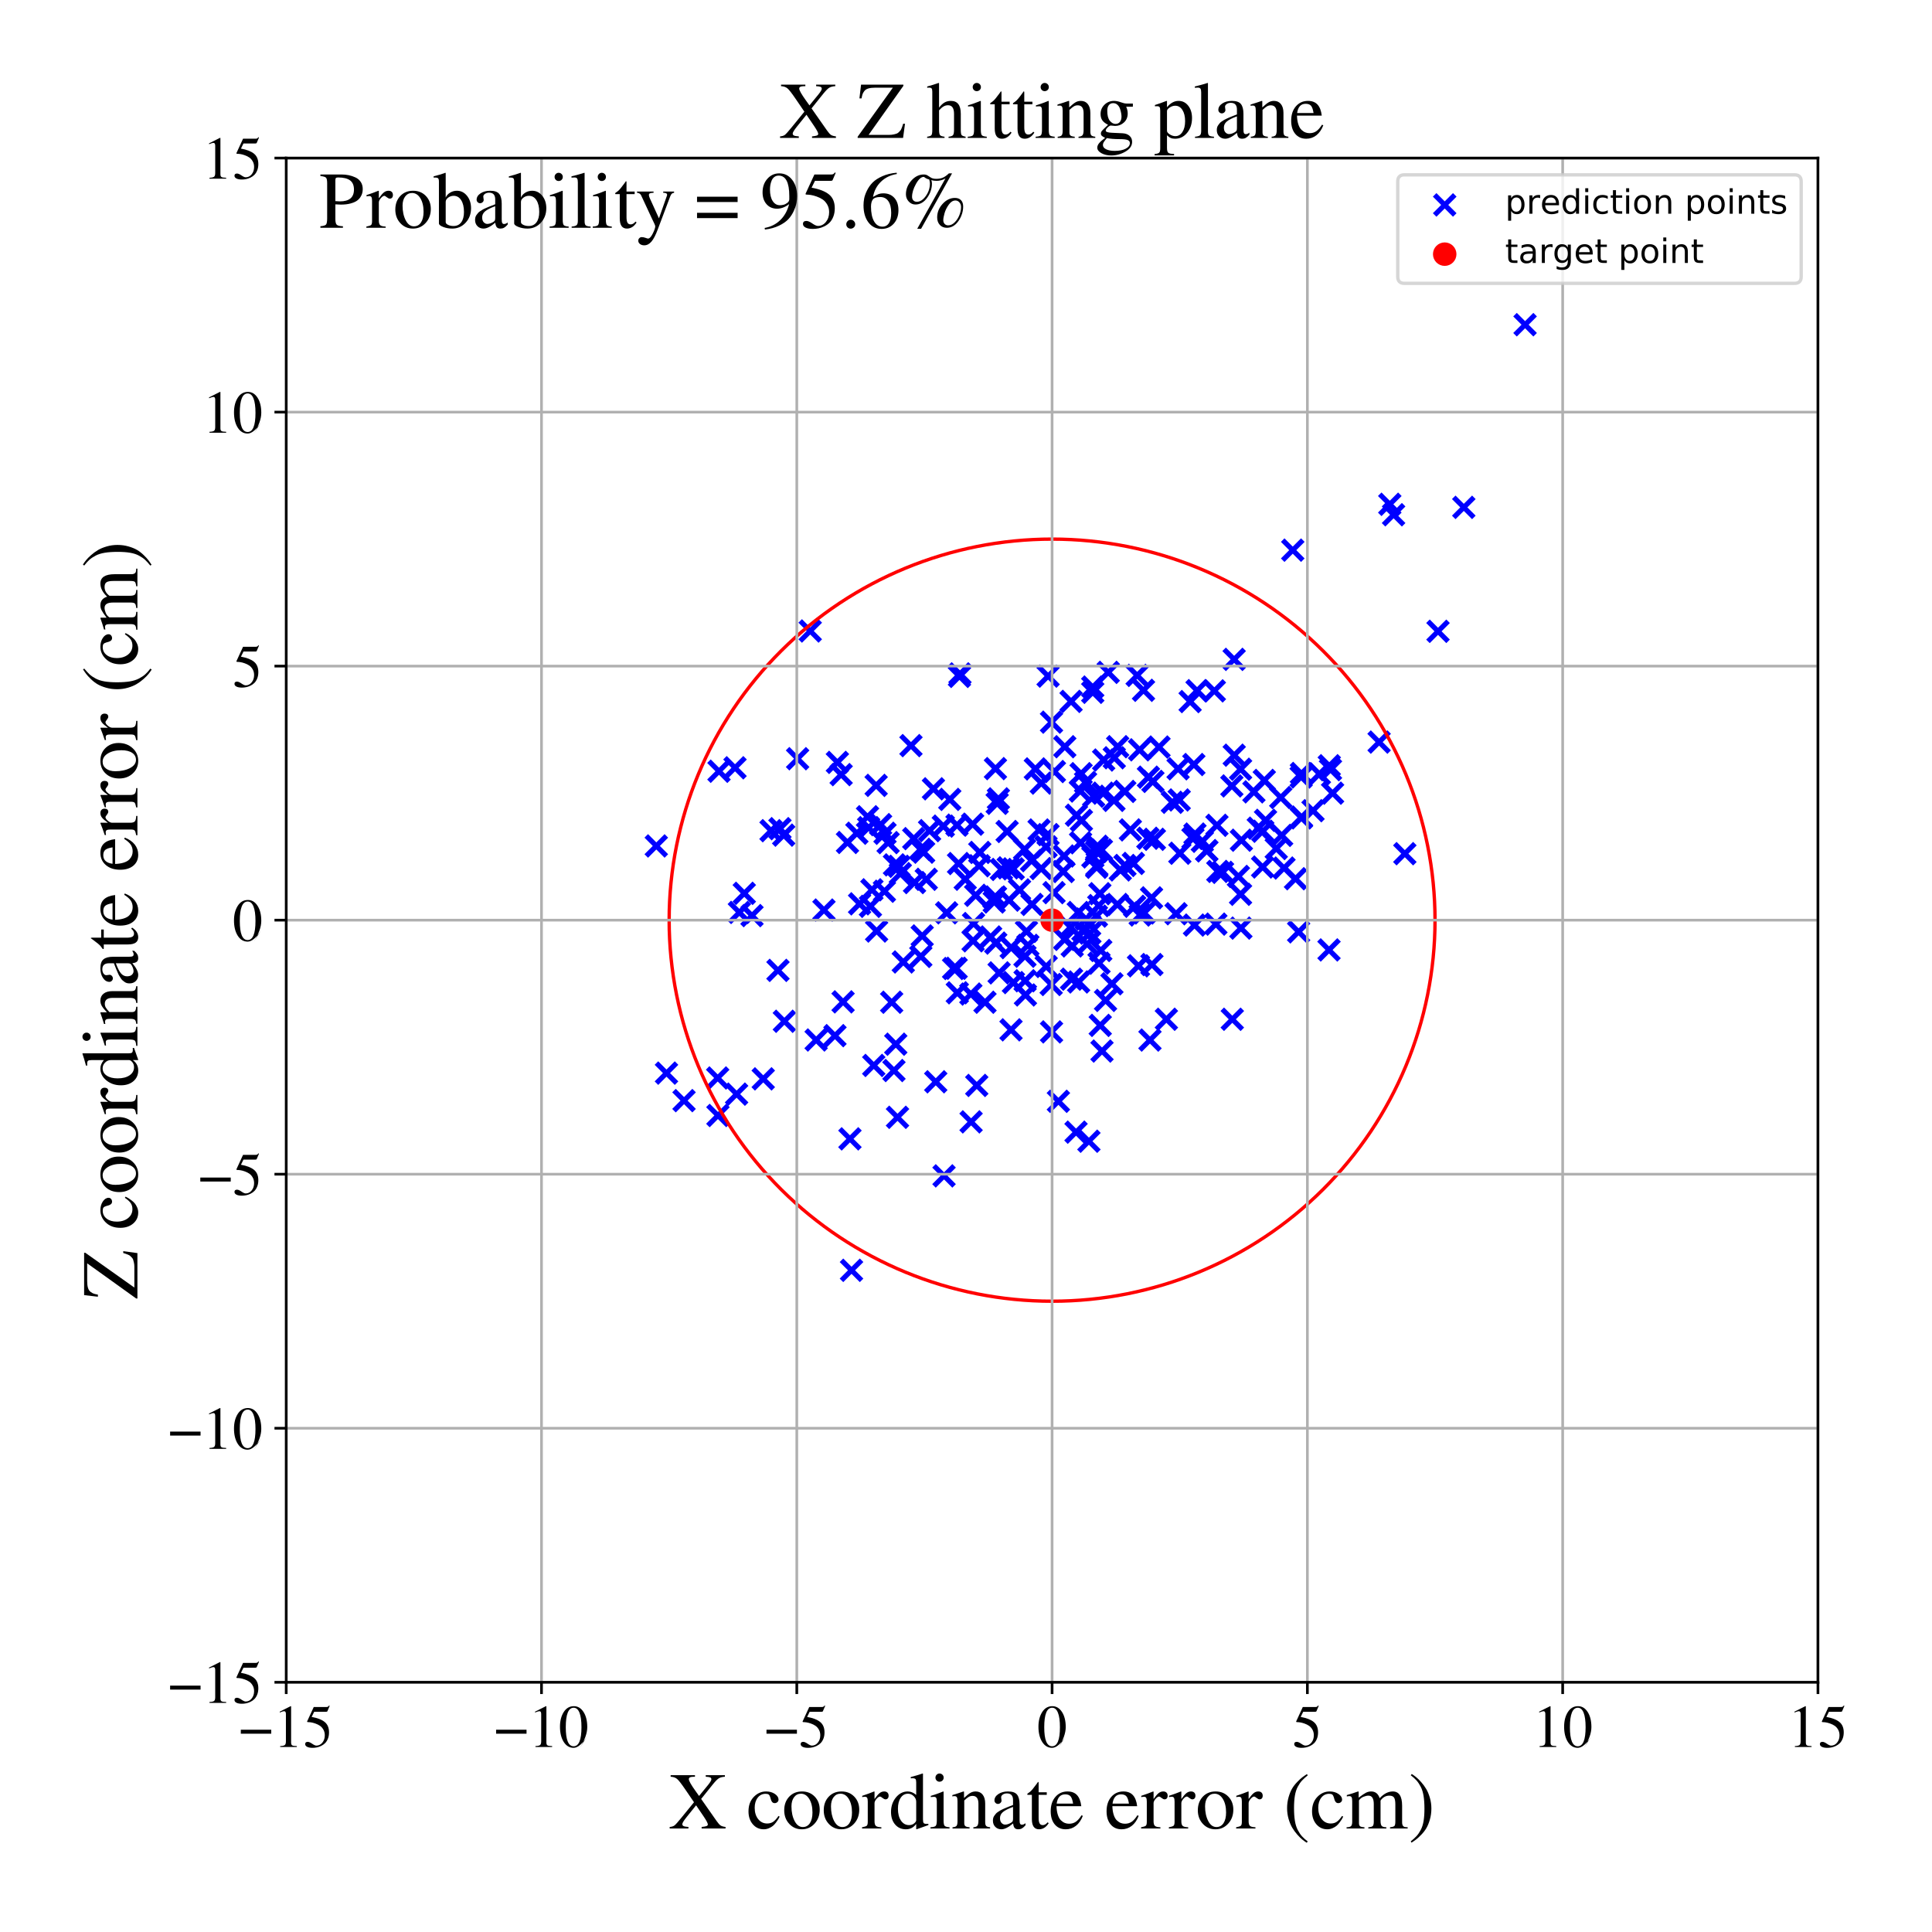 <?xml version="1.0" encoding="utf-8" standalone="no"?>
<!DOCTYPE svg PUBLIC "-//W3C//DTD SVG 1.1//EN"
  "http://www.w3.org/Graphics/SVG/1.1/DTD/svg11.dtd">
<!-- Created with matplotlib (https://matplotlib.org/) -->
<svg height="576pt" version="1.1" viewBox="0 0 576 576" width="576pt" xmlns="http://www.w3.org/2000/svg" xmlns:xlink="http://www.w3.org/1999/xlink">
 <defs>
  <style type="text/css">
*{stroke-linecap:butt;stroke-linejoin:round;}
  </style>
 </defs>
 <g id="figure_1">
  <g id="patch_1">
   <path d="M 0 576 
L 576 576 
L 576 0 
L 0 0 
z
" style="fill:#ffffff;"/>
  </g>
  <g id="axes_1">
   <g id="patch_2">
    <path d="M 85.331 501.548 
L 542 501.548 
L 542 47.121 
L 85.331 47.121 
z
" style="fill:#ffffff;"/>
   </g>
   <g id="PathCollection_1">
    <defs>
     <path d="M -3 3 
L 3 -3 
M -3 -3 
L 3 3 
" id="ma8453b358f" style="stroke:#0000ff;stroke-width:1.5;"/>
    </defs>
    <g clip-path="url(#p92f3c7c6ef)">
     <use style="fill:#0000ff;stroke:#0000ff;stroke-width:1.5;" x="269.303" xlink:href="#ma8453b358f" y="286.798"/>
     <use style="fill:#0000ff;stroke:#0000ff;stroke-width:1.5;" x="248.932" xlink:href="#ma8453b358f" y="308.764"/>
     <use style="fill:#0000ff;stroke:#0000ff;stroke-width:1.5;" x="436.412" xlink:href="#ma8453b358f" y="151.264"/>
     <use style="fill:#0000ff;stroke:#0000ff;stroke-width:1.5;" x="305.62" xlink:href="#ma8453b358f" y="292.395"/>
     <use style="fill:#0000ff;stroke:#0000ff;stroke-width:1.5;" x="376.936" xlink:href="#ma8453b358f" y="232.666"/>
     <use style="fill:#0000ff;stroke:#0000ff;stroke-width:1.5;" x="415.481" xlink:href="#ma8453b358f" y="153.464"/>
     <use style="fill:#0000ff;stroke:#0000ff;stroke-width:1.5;" x="305.722" xlink:href="#ma8453b358f" y="296.632"/>
     <use style="fill:#0000ff;stroke:#0000ff;stroke-width:1.5;" x="296.793" xlink:href="#ma8453b358f" y="267.42"/>
     <use style="fill:#0000ff;stroke:#0000ff;stroke-width:1.5;" x="295.346" xlink:href="#ma8453b358f" y="279.348"/>
     <use style="fill:#0000ff;stroke:#0000ff;stroke-width:1.5;" x="203.938" xlink:href="#ma8453b358f" y="328.136"/>
     <use style="fill:#0000ff;stroke:#0000ff;stroke-width:1.5;" x="347.741" xlink:href="#ma8453b358f" y="303.877"/>
     <use style="fill:#0000ff;stroke:#0000ff;stroke-width:1.5;" x="233.849" xlink:href="#ma8453b358f" y="304.476"/>
     <use style="fill:#0000ff;stroke:#0000ff;stroke-width:1.5;" x="376.435" xlink:href="#ma8453b358f" y="258.488"/>
     <use style="fill:#0000ff;stroke:#0000ff;stroke-width:1.5;" x="250.778" xlink:href="#ma8453b358f" y="230.941"/>
     <use style="fill:#0000ff;stroke:#0000ff;stroke-width:1.5;" x="331.506" xlink:href="#ma8453b358f" y="293.303"/>
     <use style="fill:#0000ff;stroke:#0000ff;stroke-width:1.5;" x="335.338" xlink:href="#ma8453b358f" y="235.951"/>
     <use style="fill:#0000ff;stroke:#0000ff;stroke-width:1.5;" x="227.55" xlink:href="#ma8453b358f" y="321.647"/>
     <use style="fill:#0000ff;stroke:#0000ff;stroke-width:1.5;" x="319.144" xlink:href="#ma8453b358f" y="276.442"/>
     <use style="fill:#0000ff;stroke:#0000ff;stroke-width:1.5;" x="380.499" xlink:href="#ma8453b358f" y="252.975"/>
     <use style="fill:#0000ff;stroke:#0000ff;stroke-width:1.5;" x="274.529" xlink:href="#ma8453b358f" y="285.15"/>
     <use style="fill:#0000ff;stroke:#0000ff;stroke-width:1.5;" x="343.723" xlink:href="#ma8453b358f" y="232.967"/>
     <use style="fill:#0000ff;stroke:#0000ff;stroke-width:1.5;" x="310.425" xlink:href="#ma8453b358f" y="258.948"/>
     <use style="fill:#0000ff;stroke:#0000ff;stroke-width:1.5;" x="369.864" xlink:href="#ma8453b358f" y="229.335"/>
     <use style="fill:#0000ff;stroke:#0000ff;stroke-width:1.5;" x="306.449" xlink:href="#ma8453b358f" y="281.842"/>
     <use style="fill:#0000ff;stroke:#0000ff;stroke-width:1.5;" x="274.937" xlink:href="#ma8453b358f" y="279.028"/>
     <use style="fill:#0000ff;stroke:#0000ff;stroke-width:1.5;" x="329.607" xlink:href="#ma8453b358f" y="298.26"/>
     <use style="fill:#0000ff;stroke:#0000ff;stroke-width:1.5;" x="290.879" xlink:href="#ma8453b358f" y="266.924"/>
     <use style="fill:#0000ff;stroke:#0000ff;stroke-width:1.5;" x="393.357" xlink:href="#ma8453b358f" y="230.729"/>
     <use style="fill:#0000ff;stroke:#0000ff;stroke-width:1.5;" x="343.43" xlink:href="#ma8453b358f" y="287.567"/>
     <use style="fill:#0000ff;stroke:#0000ff;stroke-width:1.5;" x="297.872" xlink:href="#ma8453b358f" y="290.048"/>
     <use style="fill:#0000ff;stroke:#0000ff;stroke-width:1.5;" x="213.969" xlink:href="#ma8453b358f" y="321.385"/>
     <use style="fill:#0000ff;stroke:#0000ff;stroke-width:1.5;" x="285.062" xlink:href="#ma8453b358f" y="288.68"/>
     <use style="fill:#0000ff;stroke:#0000ff;stroke-width:1.5;" x="349.526" xlink:href="#ma8453b358f" y="239.193"/>
     <use style="fill:#0000ff;stroke:#0000ff;stroke-width:1.5;" x="339.752" xlink:href="#ma8453b358f" y="223.554"/>
     <use style="fill:#0000ff;stroke:#0000ff;stroke-width:1.5;" x="333.217" xlink:href="#ma8453b358f" y="222.614"/>
     <use style="fill:#0000ff;stroke:#0000ff;stroke-width:1.5;" x="267.58" xlink:href="#ma8453b358f" y="333.11"/>
     <use style="fill:#0000ff;stroke:#0000ff;stroke-width:1.5;" x="326.952" xlink:href="#ma8453b358f" y="258.577"/>
     <use style="fill:#0000ff;stroke:#0000ff;stroke-width:1.5;" x="311.907" xlink:href="#ma8453b358f" y="288.145"/>
     <use style="fill:#0000ff;stroke:#0000ff;stroke-width:1.5;" x="339.921" xlink:href="#ma8453b358f" y="272.799"/>
     <use style="fill:#0000ff;stroke:#0000ff;stroke-width:1.5;" x="289.447" xlink:href="#ma8453b358f" y="296.362"/>
     <use style="fill:#0000ff;stroke:#0000ff;stroke-width:1.5;" x="319.329" xlink:href="#ma8453b358f" y="209.11"/>
     <use style="fill:#0000ff;stroke:#0000ff;stroke-width:1.5;" x="271.594" xlink:href="#ma8453b358f" y="222.294"/>
     <use style="fill:#0000ff;stroke:#0000ff;stroke-width:1.5;" x="314.245" xlink:href="#ma8453b358f" y="266.128"/>
     <use style="fill:#0000ff;stroke:#0000ff;stroke-width:1.5;" x="327.124" xlink:href="#ma8453b358f" y="252.296"/>
     <use style="fill:#0000ff;stroke:#0000ff;stroke-width:1.5;" x="267.061" xlink:href="#ma8453b358f" y="311.311"/>
     <use style="fill:#0000ff;stroke:#0000ff;stroke-width:1.5;" x="326.92" xlink:href="#ma8453b358f" y="253.847"/>
     <use style="fill:#0000ff;stroke:#0000ff;stroke-width:1.5;" x="214.04" xlink:href="#ma8453b358f" y="332.568"/>
     <use style="fill:#0000ff;stroke:#0000ff;stroke-width:1.5;" x="324.942" xlink:href="#ma8453b358f" y="278.195"/>
     <use style="fill:#0000ff;stroke:#0000ff;stroke-width:1.5;" x="258.973" xlink:href="#ma8453b358f" y="246.755"/>
     <use style="fill:#0000ff;stroke:#0000ff;stroke-width:1.5;" x="332.209" xlink:href="#ma8453b358f" y="225.917"/>
     <use style="fill:#0000ff;stroke:#0000ff;stroke-width:1.5;" x="314.362" xlink:href="#ma8453b358f" y="230.025"/>
     <use style="fill:#0000ff;stroke:#0000ff;stroke-width:1.5;" x="292.11" xlink:href="#ma8453b358f" y="254.14"/>
     <use style="fill:#0000ff;stroke:#0000ff;stroke-width:1.5;" x="358.454" xlink:href="#ma8453b358f" y="250.825"/>
     <use style="fill:#0000ff;stroke:#0000ff;stroke-width:1.5;" x="411.162" xlink:href="#ma8453b358f" y="221.243"/>
     <use style="fill:#0000ff;stroke:#0000ff;stroke-width:1.5;" x="253.871" xlink:href="#ma8453b358f" y="378.727"/>
     <use style="fill:#0000ff;stroke:#0000ff;stroke-width:1.5;" x="277.144" xlink:href="#ma8453b358f" y="247.638"/>
     <use style="fill:#0000ff;stroke:#0000ff;stroke-width:1.5;" x="285.775" xlink:href="#ma8453b358f" y="257.451"/>
     <use style="fill:#0000ff;stroke:#0000ff;stroke-width:1.5;" x="327.24" xlink:href="#ma8453b358f" y="253.217"/>
     <use style="fill:#0000ff;stroke:#0000ff;stroke-width:1.5;" x="262.535" xlink:href="#ma8453b358f" y="245.85"/>
     <use style="fill:#0000ff;stroke:#0000ff;stroke-width:1.5;" x="356.257" xlink:href="#ma8453b358f" y="248.661"/>
     <use style="fill:#0000ff;stroke:#0000ff;stroke-width:1.5;" x="342.386" xlink:href="#ma8453b358f" y="231.702"/>
     <use style="fill:#0000ff;stroke:#0000ff;stroke-width:1.5;" x="255.47" xlink:href="#ma8453b358f" y="248.412"/>
     <use style="fill:#0000ff;stroke:#0000ff;stroke-width:1.5;" x="324.64" xlink:href="#ma8453b358f" y="340.235"/>
     <use style="fill:#0000ff;stroke:#0000ff;stroke-width:1.5;" x="351.755" xlink:href="#ma8453b358f" y="254.384"/>
     <use style="fill:#0000ff;stroke:#0000ff;stroke-width:1.5;" x="418.832" xlink:href="#ma8453b358f" y="254.512"/>
     <use style="fill:#0000ff;stroke:#0000ff;stroke-width:1.5;" x="289.975" xlink:href="#ma8453b358f" y="245.719"/>
     <use style="fill:#0000ff;stroke:#0000ff;stroke-width:1.5;" x="284.302" xlink:href="#ma8453b358f" y="288.755"/>
     <use style="fill:#0000ff;stroke:#0000ff;stroke-width:1.5;" x="313.394" xlink:href="#ma8453b358f" y="293.517"/>
     <use style="fill:#0000ff;stroke:#0000ff;stroke-width:1.5;" x="381.843" xlink:href="#ma8453b358f" y="237.774"/>
     <use style="fill:#0000ff;stroke:#0000ff;stroke-width:1.5;" x="307.541" xlink:href="#ma8453b358f" y="256.585"/>
     <use style="fill:#0000ff;stroke:#0000ff;stroke-width:1.5;" x="376.476" xlink:href="#ma8453b358f" y="247.817"/>
     <use style="fill:#0000ff;stroke:#0000ff;stroke-width:1.5;" x="313.505" xlink:href="#ma8453b358f" y="307.646"/>
     <use style="fill:#0000ff;stroke:#0000ff;stroke-width:1.5;" x="290.252" xlink:href="#ma8453b358f" y="275.342"/>
     <use style="fill:#0000ff;stroke:#0000ff;stroke-width:1.5;" x="345.542" xlink:href="#ma8453b358f" y="222.718"/>
     <use style="fill:#0000ff;stroke:#0000ff;stroke-width:1.5;" x="382.804" xlink:href="#ma8453b358f" y="258.796"/>
     <use style="fill:#0000ff;stroke:#0000ff;stroke-width:1.5;" x="232.534" xlink:href="#ma8453b358f" y="247.054"/>
     <use style="fill:#0000ff;stroke:#0000ff;stroke-width:1.5;" x="342.846" xlink:href="#ma8453b358f" y="310.076"/>
     <use style="fill:#0000ff;stroke:#0000ff;stroke-width:1.5;" x="325.787" xlink:href="#ma8453b358f" y="204.833"/>
     <use style="fill:#0000ff;stroke:#0000ff;stroke-width:1.5;" x="214.361" xlink:href="#ma8453b358f" y="229.936"/>
     <use style="fill:#0000ff;stroke:#0000ff;stroke-width:1.5;" x="319.666" xlink:href="#ma8453b358f" y="282.021"/>
     <use style="fill:#0000ff;stroke:#0000ff;stroke-width:1.5;" x="397.291" xlink:href="#ma8453b358f" y="236.47"/>
     <use style="fill:#0000ff;stroke:#0000ff;stroke-width:1.5;" x="343.316" xlink:href="#ma8453b358f" y="267.675"/>
     <use style="fill:#0000ff;stroke:#0000ff;stroke-width:1.5;" x="322.155" xlink:href="#ma8453b358f" y="251.266"/>
     <use style="fill:#0000ff;stroke:#0000ff;stroke-width:1.5;" x="268.421" xlink:href="#ma8453b358f" y="260.458"/>
     <use style="fill:#0000ff;stroke:#0000ff;stroke-width:1.5;" x="263.683" xlink:href="#ma8453b358f" y="265.711"/>
     <use style="fill:#0000ff;stroke:#0000ff;stroke-width:1.5;" x="351.228" xlink:href="#ma8453b358f" y="229.206"/>
     <use style="fill:#0000ff;stroke:#0000ff;stroke-width:1.5;" x="313.495" xlink:href="#ma8453b358f" y="215.299"/>
     <use style="fill:#0000ff;stroke:#0000ff;stroke-width:1.5;" x="317.417" xlink:href="#ma8453b358f" y="280.058"/>
     <use style="fill:#0000ff;stroke:#0000ff;stroke-width:1.5;" x="317.224" xlink:href="#ma8453b358f" y="255.199"/>
     <use style="fill:#0000ff;stroke:#0000ff;stroke-width:1.5;" x="259.95" xlink:href="#ma8453b358f" y="265.282"/>
     <use style="fill:#0000ff;stroke:#0000ff;stroke-width:1.5;" x="322.41" xlink:href="#ma8453b358f" y="244.594"/>
     <use style="fill:#0000ff;stroke:#0000ff;stroke-width:1.5;" x="261.212" xlink:href="#ma8453b358f" y="234.149"/>
     <use style="fill:#0000ff;stroke:#0000ff;stroke-width:1.5;" x="324.116" xlink:href="#ma8453b358f" y="281.448"/>
     <use style="fill:#0000ff;stroke:#0000ff;stroke-width:1.5;" x="333.992" xlink:href="#ma8453b358f" y="259.357"/>
     <use style="fill:#0000ff;stroke:#0000ff;stroke-width:1.5;" x="307.674" xlink:href="#ma8453b358f" y="269.638"/>
     <use style="fill:#0000ff;stroke:#0000ff;stroke-width:1.5;" x="265.842" xlink:href="#ma8453b358f" y="298.801"/>
     <use style="fill:#0000ff;stroke:#0000ff;stroke-width:1.5;" x="249.657" xlink:href="#ma8453b358f" y="227.296"/>
     <use style="fill:#0000ff;stroke:#0000ff;stroke-width:1.5;" x="266.52" xlink:href="#ma8453b358f" y="319.162"/>
     <use style="fill:#0000ff;stroke:#0000ff;stroke-width:1.5;" x="386.237" xlink:href="#ma8453b358f" y="261.979"/>
     <use style="fill:#0000ff;stroke:#0000ff;stroke-width:1.5;" x="300.84" xlink:href="#ma8453b358f" y="268.364"/>
     <use style="fill:#0000ff;stroke:#0000ff;stroke-width:1.5;" x="387.922" xlink:href="#ma8453b358f" y="231.644"/>
     <use style="fill:#0000ff;stroke:#0000ff;stroke-width:1.5;" x="198.706" xlink:href="#ma8453b358f" y="319.932"/>
     <use style="fill:#0000ff;stroke:#0000ff;stroke-width:1.5;" x="311.859" xlink:href="#ma8453b358f" y="252.461"/>
     <use style="fill:#0000ff;stroke:#0000ff;stroke-width:1.5;" x="296.78" xlink:href="#ma8453b358f" y="229.149"/>
     <use style="fill:#0000ff;stroke:#0000ff;stroke-width:1.5;" x="282.236" xlink:href="#ma8453b358f" y="272.145"/>
     <use style="fill:#0000ff;stroke:#0000ff;stroke-width:1.5;" x="305.457" xlink:href="#ma8453b358f" y="253.233"/>
     <use style="fill:#0000ff;stroke:#0000ff;stroke-width:1.5;" x="323.65" xlink:href="#ma8453b358f" y="233.282"/>
     <use style="fill:#0000ff;stroke:#0000ff;stroke-width:1.5;" x="359.784" xlink:href="#ma8453b358f" y="253.622"/>
     <use style="fill:#0000ff;stroke:#0000ff;stroke-width:1.5;" x="327.654" xlink:href="#ma8453b358f" y="287.164"/>
     <use style="fill:#0000ff;stroke:#0000ff;stroke-width:1.5;" x="342.219" xlink:href="#ma8453b358f" y="249.914"/>
     <use style="fill:#0000ff;stroke:#0000ff;stroke-width:1.5;" x="338.279" xlink:href="#ma8453b358f" y="270.195"/>
     <use style="fill:#0000ff;stroke:#0000ff;stroke-width:1.5;" x="327.586" xlink:href="#ma8453b358f" y="269.995"/>
     <use style="fill:#0000ff;stroke:#0000ff;stroke-width:1.5;" x="367.951" xlink:href="#ma8453b358f" y="196.583"/>
     <use style="fill:#0000ff;stroke:#0000ff;stroke-width:1.5;" x="321.474" xlink:href="#ma8453b358f" y="272.039"/>
     <use style="fill:#0000ff;stroke:#0000ff;stroke-width:1.5;" x="281.235" xlink:href="#ma8453b358f" y="246.293"/>
     <use style="fill:#0000ff;stroke:#0000ff;stroke-width:1.5;" x="341.124" xlink:href="#ma8453b358f" y="272.185"/>
     <use style="fill:#0000ff;stroke:#0000ff;stroke-width:1.5;" x="237.802" xlink:href="#ma8453b358f" y="226.2"/>
     <use style="fill:#0000ff;stroke:#0000ff;stroke-width:1.5;" x="293.661" xlink:href="#ma8453b358f" y="298.801"/>
     <use style="fill:#0000ff;stroke:#0000ff;stroke-width:1.5;" x="220.436" xlink:href="#ma8453b358f" y="272.026"/>
     <use style="fill:#0000ff;stroke:#0000ff;stroke-width:1.5;" x="373.839" xlink:href="#ma8453b358f" y="236.078"/>
     <use style="fill:#0000ff;stroke:#0000ff;stroke-width:1.5;" x="355.662" xlink:href="#ma8453b358f" y="249.969"/>
     <use style="fill:#0000ff;stroke:#0000ff;stroke-width:1.5;" x="391.458" xlink:href="#ma8453b358f" y="241.694"/>
     <use style="fill:#0000ff;stroke:#0000ff;stroke-width:1.5;" x="297.298" xlink:href="#ma8453b358f" y="239.501"/>
     <use style="fill:#0000ff;stroke:#0000ff;stroke-width:1.5;" x="385.418" xlink:href="#ma8453b358f" y="164.02"/>
     <use style="fill:#0000ff;stroke:#0000ff;stroke-width:1.5;" x="324.864" xlink:href="#ma8453b358f" y="275.828"/>
     <use style="fill:#0000ff;stroke:#0000ff;stroke-width:1.5;" x="355.931" xlink:href="#ma8453b358f" y="227.934"/>
     <use style="fill:#0000ff;stroke:#0000ff;stroke-width:1.5;" x="377.303" xlink:href="#ma8453b358f" y="244.567"/>
     <use style="fill:#0000ff;stroke:#0000ff;stroke-width:1.5;" x="319.463" xlink:href="#ma8453b358f" y="291.928"/>
     <use style="fill:#0000ff;stroke:#0000ff;stroke-width:1.5;" x="285.411" xlink:href="#ma8453b358f" y="295.988"/>
     <use style="fill:#0000ff;stroke:#0000ff;stroke-width:1.5;" x="356.117" xlink:href="#ma8453b358f" y="275.8"/>
     <use style="fill:#0000ff;stroke:#0000ff;stroke-width:1.5;" x="291.919" xlink:href="#ma8453b358f" y="258.107"/>
     <use style="fill:#0000ff;stroke:#0000ff;stroke-width:1.5;" x="327.015" xlink:href="#ma8453b358f" y="258.131"/>
     <use style="fill:#0000ff;stroke:#0000ff;stroke-width:1.5;" x="396.307" xlink:href="#ma8453b358f" y="228.296"/>
     <use style="fill:#0000ff;stroke:#0000ff;stroke-width:1.5;" x="428.725" xlink:href="#ma8453b358f" y="188.216"/>
     <use style="fill:#0000ff;stroke:#0000ff;stroke-width:1.5;" x="241.561" xlink:href="#ma8453b358f" y="188.119"/>
     <use style="fill:#0000ff;stroke:#0000ff;stroke-width:1.5;" x="340.922" xlink:href="#ma8453b358f" y="205.806"/>
     <use style="fill:#0000ff;stroke:#0000ff;stroke-width:1.5;" x="245.653" xlink:href="#ma8453b358f" y="271.319"/>
     <use style="fill:#0000ff;stroke:#0000ff;stroke-width:1.5;" x="275.373" xlink:href="#ma8453b358f" y="254.065"/>
     <use style="fill:#0000ff;stroke:#0000ff;stroke-width:1.5;" x="195.668" xlink:href="#ma8453b358f" y="252.208"/>
     <use style="fill:#0000ff;stroke:#0000ff;stroke-width:1.5;" x="312.458" xlink:href="#ma8453b358f" y="248.823"/>
     <use style="fill:#0000ff;stroke:#0000ff;stroke-width:1.5;" x="326.879" xlink:href="#ma8453b358f" y="273.123"/>
     <use style="fill:#0000ff;stroke:#0000ff;stroke-width:1.5;" x="387.999" xlink:href="#ma8453b358f" y="230.599"/>
     <use style="fill:#0000ff;stroke:#0000ff;stroke-width:1.5;" x="363.074" xlink:href="#ma8453b358f" y="259.803"/>
     <use style="fill:#0000ff;stroke:#0000ff;stroke-width:1.5;" x="375.14" xlink:href="#ma8453b358f" y="246.91"/>
     <use style="fill:#0000ff;stroke:#0000ff;stroke-width:1.5;" x="229.872" xlink:href="#ma8453b358f" y="247.656"/>
     <use style="fill:#0000ff;stroke:#0000ff;stroke-width:1.5;" x="219.132" xlink:href="#ma8453b358f" y="228.906"/>
     <use style="fill:#0000ff;stroke:#0000ff;stroke-width:1.5;" x="283.165" xlink:href="#ma8453b358f" y="238.331"/>
     <use style="fill:#0000ff;stroke:#0000ff;stroke-width:1.5;" x="310.442" xlink:href="#ma8453b358f" y="233.472"/>
     <use style="fill:#0000ff;stroke:#0000ff;stroke-width:1.5;" x="243.324" xlink:href="#ma8453b358f" y="310.057"/>
     <use style="fill:#0000ff;stroke:#0000ff;stroke-width:1.5;" x="356.888" xlink:href="#ma8453b358f" y="205.907"/>
     <use style="fill:#0000ff;stroke:#0000ff;stroke-width:1.5;" x="258.641" xlink:href="#ma8453b358f" y="243.505"/>
     <use style="fill:#0000ff;stroke:#0000ff;stroke-width:1.5;" x="268.02" xlink:href="#ma8453b358f" y="258.278"/>
     <use style="fill:#0000ff;stroke:#0000ff;stroke-width:1.5;" x="320.934" xlink:href="#ma8453b358f" y="243.041"/>
     <use style="fill:#0000ff;stroke:#0000ff;stroke-width:1.5;" x="301.474" xlink:href="#ma8453b358f" y="282.524"/>
     <use style="fill:#0000ff;stroke:#0000ff;stroke-width:1.5;" x="337.004" xlink:href="#ma8453b358f" y="247.423"/>
     <use style="fill:#0000ff;stroke:#0000ff;stroke-width:1.5;" x="351.565" xlink:href="#ma8453b358f" y="238.496"/>
     <use style="fill:#0000ff;stroke:#0000ff;stroke-width:1.5;" x="259.505" xlink:href="#ma8453b358f" y="270.217"/>
     <use style="fill:#0000ff;stroke:#0000ff;stroke-width:1.5;" x="303.961" xlink:href="#ma8453b358f" y="265.309"/>
     <use style="fill:#0000ff;stroke:#0000ff;stroke-width:1.5;" x="322.315" xlink:href="#ma8453b358f" y="230.657"/>
     <use style="fill:#0000ff;stroke:#0000ff;stroke-width:1.5;" x="329.042" xlink:href="#ma8453b358f" y="226.594"/>
     <use style="fill:#0000ff;stroke:#0000ff;stroke-width:1.5;" x="326.055" xlink:href="#ma8453b358f" y="237.388"/>
     <use style="fill:#0000ff;stroke:#0000ff;stroke-width:1.5;" x="278.981" xlink:href="#ma8453b358f" y="322.52"/>
     <use style="fill:#0000ff;stroke:#0000ff;stroke-width:1.5;" x="301.421" xlink:href="#ma8453b358f" y="307.031"/>
     <use style="fill:#0000ff;stroke:#0000ff;stroke-width:1.5;" x="454.68" xlink:href="#ma8453b358f" y="96.806"/>
     <use style="fill:#0000ff;stroke:#0000ff;stroke-width:1.5;" x="396.666" xlink:href="#ma8453b358f" y="229.461"/>
     <use style="fill:#0000ff;stroke:#0000ff;stroke-width:1.5;" x="264.784" xlink:href="#ma8453b358f" y="251.215"/>
     <use style="fill:#0000ff;stroke:#0000ff;stroke-width:1.5;" x="278.29" xlink:href="#ma8453b358f" y="235.175"/>
     <use style="fill:#0000ff;stroke:#0000ff;stroke-width:1.5;" x="302.138" xlink:href="#ma8453b358f" y="292.943"/>
     <use style="fill:#0000ff;stroke:#0000ff;stroke-width:1.5;" x="322.085" xlink:href="#ma8453b358f" y="235.839"/>
     <use style="fill:#0000ff;stroke:#0000ff;stroke-width:1.5;" x="296.414" xlink:href="#ma8453b358f" y="268.917"/>
     <use style="fill:#0000ff;stroke:#0000ff;stroke-width:1.5;" x="302.076" xlink:href="#ma8453b358f" y="259.039"/>
     <use style="fill:#0000ff;stroke:#0000ff;stroke-width:1.5;" x="322.861" xlink:href="#ma8453b358f" y="277.395"/>
     <use style="fill:#0000ff;stroke:#0000ff;stroke-width:1.5;" x="253.398" xlink:href="#ma8453b358f" y="339.535"/>
     <use style="fill:#0000ff;stroke:#0000ff;stroke-width:1.5;" x="272.424" xlink:href="#ma8453b358f" y="250.027"/>
     <use style="fill:#0000ff;stroke:#0000ff;stroke-width:1.5;" x="387.987" xlink:href="#ma8453b358f" y="243.843"/>
     <use style="fill:#0000ff;stroke:#0000ff;stroke-width:1.5;" x="305.577" xlink:href="#ma8453b358f" y="285.091"/>
     <use style="fill:#0000ff;stroke:#0000ff;stroke-width:1.5;" x="233.653" xlink:href="#ma8453b358f" y="248.986"/>
     <use style="fill:#0000ff;stroke:#0000ff;stroke-width:1.5;" x="276.158" xlink:href="#ma8453b358f" y="262.15"/>
     <use style="fill:#0000ff;stroke:#0000ff;stroke-width:1.5;" x="387.17" xlink:href="#ma8453b358f" y="277.823"/>
     <use style="fill:#0000ff;stroke:#0000ff;stroke-width:1.5;" x="224.194" xlink:href="#ma8453b358f" y="272.971"/>
     <use style="fill:#0000ff;stroke:#0000ff;stroke-width:1.5;" x="367.965" xlink:href="#ma8453b358f" y="225.148"/>
     <use style="fill:#0000ff;stroke:#0000ff;stroke-width:1.5;" x="263.853" xlink:href="#ma8453b358f" y="248.429"/>
     <use style="fill:#0000ff;stroke:#0000ff;stroke-width:1.5;" x="388.044" xlink:href="#ma8453b358f" y="243.599"/>
     <use style="fill:#0000ff;stroke:#0000ff;stroke-width:1.5;" x="221.899" xlink:href="#ma8453b358f" y="266.331"/>
     <use style="fill:#0000ff;stroke:#0000ff;stroke-width:1.5;" x="362.04" xlink:href="#ma8453b358f" y="205.972"/>
     <use style="fill:#0000ff;stroke:#0000ff;stroke-width:1.5;" x="335.393" xlink:href="#ma8453b358f" y="258.026"/>
     <use style="fill:#0000ff;stroke:#0000ff;stroke-width:1.5;" x="359.767" xlink:href="#ma8453b358f" y="253.642"/>
     <use style="fill:#0000ff;stroke:#0000ff;stroke-width:1.5;" x="328.89" xlink:href="#ma8453b358f" y="236.473"/>
     <use style="fill:#0000ff;stroke:#0000ff;stroke-width:1.5;" x="369.213" xlink:href="#ma8453b358f" y="261.292"/>
     <use style="fill:#0000ff;stroke:#0000ff;stroke-width:1.5;" x="291.208" xlink:href="#ma8453b358f" y="323.606"/>
     <use style="fill:#0000ff;stroke:#0000ff;stroke-width:1.5;" x="339.027" xlink:href="#ma8453b358f" y="201.362"/>
     <use style="fill:#0000ff;stroke:#0000ff;stroke-width:1.5;" x="256.274" xlink:href="#ma8453b358f" y="269.466"/>
     <use style="fill:#0000ff;stroke:#0000ff;stroke-width:1.5;" x="281.452" xlink:href="#ma8453b358f" y="350.571"/>
     <use style="fill:#0000ff;stroke:#0000ff;stroke-width:1.5;" x="260.5" xlink:href="#ma8453b358f" y="317.648"/>
     <use style="fill:#0000ff;stroke:#0000ff;stroke-width:1.5;" x="328.546" xlink:href="#ma8453b358f" y="313.36"/>
     <use style="fill:#0000ff;stroke:#0000ff;stroke-width:1.5;" x="300.26" xlink:href="#ma8453b358f" y="247.897"/>
     <use style="fill:#0000ff;stroke:#0000ff;stroke-width:1.5;" x="325.785" xlink:href="#ma8453b358f" y="206.406"/>
     <use style="fill:#0000ff;stroke:#0000ff;stroke-width:1.5;" x="414.348" xlink:href="#ma8453b358f" y="150.349"/>
     <use style="fill:#0000ff;stroke:#0000ff;stroke-width:1.5;" x="370.102" xlink:href="#ma8453b358f" y="250.497"/>
     <use style="fill:#0000ff;stroke:#0000ff;stroke-width:1.5;" x="337.9" xlink:href="#ma8453b358f" y="257.415"/>
     <use style="fill:#0000ff;stroke:#0000ff;stroke-width:1.5;" x="369.959" xlink:href="#ma8453b358f" y="276.7"/>
     <use style="fill:#0000ff;stroke:#0000ff;stroke-width:1.5;" x="362.816" xlink:href="#ma8453b358f" y="246.054"/>
     <use style="fill:#0000ff;stroke:#0000ff;stroke-width:1.5;" x="296.336" xlink:href="#ma8453b358f" y="267.716"/>
     <use style="fill:#0000ff;stroke:#0000ff;stroke-width:1.5;" x="367.262" xlink:href="#ma8453b358f" y="234.313"/>
     <use style="fill:#0000ff;stroke:#0000ff;stroke-width:1.5;" x="312.476" xlink:href="#ma8453b358f" y="201.576"/>
     <use style="fill:#0000ff;stroke:#0000ff;stroke-width:1.5;" x="286.046" xlink:href="#ma8453b358f" y="201.662"/>
     <use style="fill:#0000ff;stroke:#0000ff;stroke-width:1.5;" x="309.791" xlink:href="#ma8453b358f" y="247.447"/>
     <use style="fill:#0000ff;stroke:#0000ff;stroke-width:1.5;" x="286.2" xlink:href="#ma8453b358f" y="200.907"/>
     <use style="fill:#0000ff;stroke:#0000ff;stroke-width:1.5;" x="369.854" xlink:href="#ma8453b358f" y="266.621"/>
     <use style="fill:#0000ff;stroke:#0000ff;stroke-width:1.5;" x="300.589" xlink:href="#ma8453b358f" y="258.734"/>
     <use style="fill:#0000ff;stroke:#0000ff;stroke-width:1.5;" x="261.35" xlink:href="#ma8453b358f" y="277.573"/>
     <use style="fill:#0000ff;stroke:#0000ff;stroke-width:1.5;" x="328.372" xlink:href="#ma8453b358f" y="253.403"/>
     <use style="fill:#0000ff;stroke:#0000ff;stroke-width:1.5;" x="333.136" xlink:href="#ma8453b358f" y="269.655"/>
     <use style="fill:#0000ff;stroke:#0000ff;stroke-width:1.5;" x="332.108" xlink:href="#ma8453b358f" y="238.623"/>
     <use style="fill:#0000ff;stroke:#0000ff;stroke-width:1.5;" x="323.773" xlink:href="#ma8453b358f" y="273.998"/>
     <use style="fill:#0000ff;stroke:#0000ff;stroke-width:1.5;" x="321.576" xlink:href="#ma8453b358f" y="292.758"/>
     <use style="fill:#0000ff;stroke:#0000ff;stroke-width:1.5;" x="320.804" xlink:href="#ma8453b358f" y="337.536"/>
     <use style="fill:#0000ff;stroke:#0000ff;stroke-width:1.5;" x="298.562" xlink:href="#ma8453b358f" y="259.216"/>
     <use style="fill:#0000ff;stroke:#0000ff;stroke-width:1.5;" x="316.998" xlink:href="#ma8453b358f" y="259.827"/>
     <use style="fill:#0000ff;stroke:#0000ff;stroke-width:1.5;" x="330.406" xlink:href="#ma8453b358f" y="200.453"/>
     <use style="fill:#0000ff;stroke:#0000ff;stroke-width:1.5;" x="306.026" xlink:href="#ma8453b358f" y="277.681"/>
     <use style="fill:#0000ff;stroke:#0000ff;stroke-width:1.5;" x="231.944" xlink:href="#ma8453b358f" y="289.306"/>
     <use style="fill:#0000ff;stroke:#0000ff;stroke-width:1.5;" x="272.652" xlink:href="#ma8453b358f" y="263.122"/>
     <use style="fill:#0000ff;stroke:#0000ff;stroke-width:1.5;" x="327.906" xlink:href="#ma8453b358f" y="266.441"/>
     <use style="fill:#0000ff;stroke:#0000ff;stroke-width:1.5;" x="382.11" xlink:href="#ma8453b358f" y="249.055"/>
     <use style="fill:#0000ff;stroke:#0000ff;stroke-width:1.5;" x="354.822" xlink:href="#ma8453b358f" y="209.164"/>
     <use style="fill:#0000ff;stroke:#0000ff;stroke-width:1.5;" x="252.667" xlink:href="#ma8453b358f" y="251.167"/>
     <use style="fill:#0000ff;stroke:#0000ff;stroke-width:1.5;" x="339.423" xlink:href="#ma8453b358f" y="287.945"/>
     <use style="fill:#0000ff;stroke:#0000ff;stroke-width:1.5;" x="296.867" xlink:href="#ma8453b358f" y="281.171"/>
     <use style="fill:#0000ff;stroke:#0000ff;stroke-width:1.5;" x="328.024" xlink:href="#ma8453b358f" y="305.706"/>
     <use style="fill:#0000ff;stroke:#0000ff;stroke-width:1.5;" x="290.116" xlink:href="#ma8453b358f" y="280.489"/>
     <use style="fill:#0000ff;stroke:#0000ff;stroke-width:1.5;" x="289.517" xlink:href="#ma8453b358f" y="334.469"/>
     <use style="fill:#0000ff;stroke:#0000ff;stroke-width:1.5;" x="285.315" xlink:href="#ma8453b358f" y="246.001"/>
     <use style="fill:#0000ff;stroke:#0000ff;stroke-width:1.5;" x="328.183" xlink:href="#ma8453b358f" y="283.367"/>
     <use style="fill:#0000ff;stroke:#0000ff;stroke-width:1.5;" x="325.821" xlink:href="#ma8453b358f" y="255.48"/>
     <use style="fill:#0000ff;stroke:#0000ff;stroke-width:1.5;" x="297.658" xlink:href="#ma8453b358f" y="238.166"/>
     <use style="fill:#0000ff;stroke:#0000ff;stroke-width:1.5;" x="344.164" xlink:href="#ma8453b358f" y="250.232"/>
     <use style="fill:#0000ff;stroke:#0000ff;stroke-width:1.5;" x="396.226" xlink:href="#ma8453b358f" y="283.209"/>
     <use style="fill:#0000ff;stroke:#0000ff;stroke-width:1.5;" x="219.61" xlink:href="#ma8453b358f" y="326.2"/>
     <use style="fill:#0000ff;stroke:#0000ff;stroke-width:1.5;" x="266.673" xlink:href="#ma8453b358f" y="257.849"/>
     <use style="fill:#0000ff;stroke:#0000ff;stroke-width:1.5;" x="315.548" xlink:href="#ma8453b358f" y="328.339"/>
     <use style="fill:#0000ff;stroke:#0000ff;stroke-width:1.5;" x="317.45" xlink:href="#ma8453b358f" y="222.627"/>
     <use style="fill:#0000ff;stroke:#0000ff;stroke-width:1.5;" x="364.484" xlink:href="#ma8453b358f" y="260.082"/>
     <use style="fill:#0000ff;stroke:#0000ff;stroke-width:1.5;" x="367.393" xlink:href="#ma8453b358f" y="303.884"/>
     <use style="fill:#0000ff;stroke:#0000ff;stroke-width:1.5;" x="274.449" xlink:href="#ma8453b358f" y="253.22"/>
     <use style="fill:#0000ff;stroke:#0000ff;stroke-width:1.5;" x="251.353" xlink:href="#ma8453b358f" y="298.692"/>
     <use style="fill:#0000ff;stroke:#0000ff;stroke-width:1.5;" x="350.628" xlink:href="#ma8453b358f" y="272.421"/>
     <use style="fill:#0000ff;stroke:#0000ff;stroke-width:1.5;" x="308.673" xlink:href="#ma8453b358f" y="229.235"/>
     <use style="fill:#0000ff;stroke:#0000ff;stroke-width:1.5;" x="287.767" xlink:href="#ma8453b358f" y="262.135"/>
     <use style="fill:#0000ff;stroke:#0000ff;stroke-width:1.5;" x="362.496" xlink:href="#ma8453b358f" y="275.513"/>
    </g>
   </g>
   <g id="PathCollection_2">
    <defs>
     <path d="M 0 3 
C 0.796 3 1.559 2.684 2.121 2.121 
C 2.684 1.559 3 0.796 3 0 
C 3 -0.796 2.684 -1.559 2.121 -2.121 
C 1.559 -2.684 0.796 -3 0 -3 
C -0.796 -3 -1.559 -2.684 -2.121 -2.121 
C -2.684 -1.559 -3 -0.796 -3 0 
C -3 0.796 -2.684 1.559 -2.121 2.121 
C -1.559 2.684 -0.796 3 0 3 
z
" id="m2254735abc" style="stroke:#ff0000;"/>
    </defs>
    <g clip-path="url(#p92f3c7c6ef)">
     <use style="fill:#ff0000;stroke:#ff0000;" x="313.666" xlink:href="#m2254735abc" y="274.334"/>
    </g>
   </g>
   <g id="patch_3">
    <path clip-path="url(#p92f3c7c6ef)" d="M 313.666 387.941 
C 343.943 387.941 372.985 375.971 394.394 354.666 
C 415.803 333.362 427.833 304.463 427.833 274.334 
C 427.833 244.206 415.803 215.307 394.394 194.002 
C 372.985 172.698 343.943 160.728 313.666 160.728 
C 283.388 160.728 254.347 172.698 232.937 194.002 
C 211.528 215.307 199.498 244.206 199.498 274.334 
C 199.498 304.463 211.528 333.362 232.937 354.666 
C 254.347 375.971 283.388 387.941 313.666 387.941 
z
" style="fill:none;stroke:#ff0000;stroke-linejoin:miter;"/>
   </g>
   <g id="matplotlib.axis_1">
    <g id="xtick_1">
     <g id="line2d_1">
      <path clip-path="url(#p92f3c7c6ef)" d="M 85.331 501.548 
L 85.331 47.121 
" style="fill:none;stroke:#b0b0b0;stroke-linecap:square;stroke-width:0.8;"/>
     </g>
     <g id="line2d_2">
      <defs>
       <path d="M 0 0 
L 0 3.5 
" id="mc0669caee9" style="stroke:#000000;stroke-width:0.8;"/>
      </defs>
      <g>
       <use style="stroke:#000000;stroke-width:0.8;" x="85.331" xlink:href="#mc0669caee9" y="501.548"/>
      </g>
     </g>
     <g id="text_1">
      <!-- −15 -->
      <defs>
       <path d="M 3 22 
L 3 28.594 
L 53.406 28.594 
L 53.406 22 
z
" id="FreeSerif-8722"/>
       <path d="M 18.297 59.297 
Q 16.5 59.297 11.094 57.094 
L 11.094 58.5 
L 29.094 67.594 
L 29.906 67.406 
L 29.906 7.406 
Q 29.906 3.797 31.703 2.688 
Q 33.5 1.594 39.406 1.5 
L 39.406 0 
L 11.797 0 
L 11.797 1.5 
Q 17.406 1.703 19.344 3.141 
Q 21.297 4.594 21.297 9.297 
L 21.297 54.594 
Q 21.297 59.297 18.297 59.297 
z
" id="FreeSerif-49"/>
       <path d="M 35.703 19.406 
Q 35.703 24.703 33.344 28.797 
Q 31 32.906 27.641 35.156 
Q 24.297 37.406 20.141 38.844 
Q 16 40.297 12.953 40.75 
Q 9.906 41.203 7.594 41.203 
Q 6.406 41.203 6.406 42 
Q 6.406 42.297 6.5 42.5 
L 17.406 66.203 
L 38.297 66.203 
Q 39.906 66.203 40.844 66.703 
Q 41.797 67.203 42.906 68.797 
L 43.797 68.094 
L 40 59.203 
Q 39.594 58.297 37.703 58.297 
L 18.094 58.297 
L 13.906 49.797 
Q 28.5 47.203 35.594 41.344 
Q 42.703 35.5 42.703 24.203 
Q 42.703 18.297 40.844 13.688 
Q 39 9.094 36.141 6.297 
Q 33.297 3.5 29.547 1.703 
Q 25.797 -0.094 22.344 -0.75 
Q 18.906 -1.406 15.406 -1.406 
Q 9.797 -1.406 6.5 0.25 
Q 3.203 1.906 3.203 4.797 
Q 3.203 8.5 7.5 8.5 
Q 10.297 8.5 14.75 5.391 
Q 19.203 2.297 21.797 2.297 
Q 27.703 2.297 31.703 7.25 
Q 35.703 12.203 35.703 19.406 
z
" id="FreeSerif-53"/>
      </defs>
      <g transform="translate(71.255 520.841)scale(0.18 -0.18)">
       <use xlink:href="#FreeSerif-8722"/>
       <use x="56.4" xlink:href="#FreeSerif-49"/>
       <use x="106.4" xlink:href="#FreeSerif-53"/>
      </g>
     </g>
    </g>
    <g id="xtick_2">
     <g id="line2d_3">
      <path clip-path="url(#p92f3c7c6ef)" d="M 161.443 501.548 
L 161.443 47.121 
" style="fill:none;stroke:#b0b0b0;stroke-linecap:square;stroke-width:0.8;"/>
     </g>
     <g id="line2d_4">
      <g>
       <use style="stroke:#000000;stroke-width:0.8;" x="161.443" xlink:href="#mc0669caee9" y="501.548"/>
      </g>
     </g>
     <g id="text_2">
      <!-- −10 -->
      <defs>
       <path d="M 47.594 17.797 
Q 35.203 -1.406 25 -1.406 
Q 14.797 -1.406 8.594 8.391 
Q 2.406 18.203 2.406 33.594 
Q 2.406 48.094 8.594 57.844 
Q 14.797 67.594 25.406 67.594 
Q 35.203 67.594 41.391 58 
Q 47.594 48.406 47.594 33 
Q 47.594 17.797 35.203 -1.406 
z
M 25.094 65 
Q 12 65 12 32.703 
Q 12 1.203 25 1.203 
Q 38 1.203 38 32.797 
Q 38 48.5 34.703 56.75 
Q 31.406 65 25.094 65 
z
" id="FreeSerif-48"/>
      </defs>
      <g transform="translate(147.366 520.841)scale(0.18 -0.18)">
       <use xlink:href="#FreeSerif-8722"/>
       <use x="56.4" xlink:href="#FreeSerif-49"/>
       <use x="106.4" xlink:href="#FreeSerif-48"/>
      </g>
     </g>
    </g>
    <g id="xtick_3">
     <g id="line2d_5">
      <path clip-path="url(#p92f3c7c6ef)" d="M 237.554 501.548 
L 237.554 47.121 
" style="fill:none;stroke:#b0b0b0;stroke-linecap:square;stroke-width:0.8;"/>
     </g>
     <g id="line2d_6">
      <g>
       <use style="stroke:#000000;stroke-width:0.8;" x="237.554" xlink:href="#mc0669caee9" y="501.548"/>
      </g>
     </g>
     <g id="text_3">
      <!-- −5 -->
      <g transform="translate(227.978 520.841)scale(0.18 -0.18)">
       <use xlink:href="#FreeSerif-8722"/>
       <use x="56.4" xlink:href="#FreeSerif-53"/>
      </g>
     </g>
    </g>
    <g id="xtick_4">
     <g id="line2d_7">
      <path clip-path="url(#p92f3c7c6ef)" d="M 313.666 501.548 
L 313.666 47.121 
" style="fill:none;stroke:#b0b0b0;stroke-linecap:square;stroke-width:0.8;"/>
     </g>
     <g id="line2d_8">
      <g>
       <use style="stroke:#000000;stroke-width:0.8;" x="313.666" xlink:href="#mc0669caee9" y="501.548"/>
      </g>
     </g>
     <g id="text_4">
      <!-- 0 -->
      <g transform="translate(309.166 520.841)scale(0.18 -0.18)">
       <use xlink:href="#FreeSerif-48"/>
      </g>
     </g>
    </g>
    <g id="xtick_5">
     <g id="line2d_9">
      <path clip-path="url(#p92f3c7c6ef)" d="M 389.777 501.548 
L 389.777 47.121 
" style="fill:none;stroke:#b0b0b0;stroke-linecap:square;stroke-width:0.8;"/>
     </g>
     <g id="line2d_10">
      <g>
       <use style="stroke:#000000;stroke-width:0.8;" x="389.777" xlink:href="#mc0669caee9" y="501.548"/>
      </g>
     </g>
     <g id="text_5">
      <!-- 5 -->
      <g transform="translate(385.277 520.841)scale(0.18 -0.18)">
       <use xlink:href="#FreeSerif-53"/>
      </g>
     </g>
    </g>
    <g id="xtick_6">
     <g id="line2d_11">
      <path clip-path="url(#p92f3c7c6ef)" d="M 465.889 501.548 
L 465.889 47.121 
" style="fill:none;stroke:#b0b0b0;stroke-linecap:square;stroke-width:0.8;"/>
     </g>
     <g id="line2d_12">
      <g>
       <use style="stroke:#000000;stroke-width:0.8;" x="465.889" xlink:href="#mc0669caee9" y="501.548"/>
      </g>
     </g>
     <g id="text_6">
      <!-- 10 -->
      <g transform="translate(456.889 520.841)scale(0.18 -0.18)">
       <use xlink:href="#FreeSerif-49"/>
       <use x="50" xlink:href="#FreeSerif-48"/>
      </g>
     </g>
    </g>
    <g id="xtick_7">
     <g id="line2d_13">
      <path clip-path="url(#p92f3c7c6ef)" d="M 542 501.548 
L 542 47.121 
" style="fill:none;stroke:#b0b0b0;stroke-linecap:square;stroke-width:0.8;"/>
     </g>
     <g id="line2d_14">
      <g>
       <use style="stroke:#000000;stroke-width:0.8;" x="542" xlink:href="#mc0669caee9" y="501.548"/>
      </g>
     </g>
     <g id="text_7">
      <!-- 15 -->
      <g transform="translate(533 520.841)scale(0.18 -0.18)">
       <use xlink:href="#FreeSerif-49"/>
       <use x="50" xlink:href="#FreeSerif-53"/>
      </g>
     </g>
    </g>
    <g id="text_8">
     <!-- X coordinate error (cm) -->
     <defs>
      <path d="M 69.594 66.203 
L 69.594 64.297 
Q 64.703 64 62.047 62.344 
Q 59.406 60.703 54.703 54.906 
L 40.094 36.703 
L 59.297 9.297 
Q 62.297 5 64.297 3.703 
Q 66.297 2.406 70.406 1.906 
L 70.406 0 
L 40.703 0 
L 40.703 1.906 
Q 44.797 2.297 46.594 2.938 
Q 48.406 3.594 48.406 5 
Q 48.406 7.203 43.297 14.797 
L 33.797 28.797 
L 21.906 14 
Q 16.703 7.5 16.703 5.406 
Q 16.703 3.703 18.297 2.953 
Q 19.906 2.203 24.297 1.906 
L 24.297 0 
L 1 0 
L 1 1.906 
Q 4.906 2.203 7 3.797 
Q 9.094 5.406 15.5 13.297 
L 31.203 32.594 
L 20.297 48.594 
Q 13.297 58.906 10.25 61.5 
Q 7.203 64.094 2.203 64.297 
L 2.203 66.203 
L 32.406 66.203 
L 32.406 64.297 
L 29.594 64.203 
Q 24.797 64.094 24.797 61.297 
Q 24.797 58.094 33.297 46.297 
L 37.5 40.406 
L 48.797 54.203 
Q 52.797 59.203 52.797 61.094 
Q 52.797 62.797 51.344 63.438 
Q 49.906 64.094 45.797 64.297 
L 45.797 66.203 
z
" id="FreeSerif-88"/>
      <path id="FreeSerif-32"/>
      <path d="M 2.5 21.297 
Q 2.5 32.406 9.047 39.203 
Q 15.594 46 24.406 46 
Q 30.703 46 35.25 42.953 
Q 39.797 39.906 39.797 35.703 
Q 39.797 34 38.391 32.75 
Q 37 31.5 35 31.5 
Q 31.594 31.5 30.297 36.094 
L 29.703 38.297 
Q 28.906 41.094 27.703 42.094 
Q 26.5 43.094 23.797 43.094 
Q 17.703 43.094 13.953 38.25 
Q 10.203 33.406 10.203 25.703 
Q 10.203 17.094 14.547 11.641 
Q 18.906 6.203 25.703 6.203 
Q 30 6.203 33.094 8.25 
Q 36.203 10.297 39.797 15.594 
L 41.203 14.703 
Q 40.203 12.703 39.453 11.391 
Q 38.703 10.094 36.75 7.5 
Q 34.797 4.906 32.891 3.297 
Q 31 1.703 27.891 0.344 
Q 24.797 -1 21.5 -1 
Q 13.203 -1 7.844 5.25 
Q 2.5 11.5 2.5 21.297 
z
" id="FreeSerif-99"/>
      <path d="M 24.594 46 
Q 34.203 46 40.391 39.594 
Q 46.594 33.203 46.594 23.406 
Q 46.594 13 40.188 6 
Q 33.797 -1 24.391 -1 
Q 15 -1 8.75 5.75 
Q 2.5 12.5 2.5 22.594 
Q 2.5 32.906 8.641 39.453 
Q 14.797 46 24.594 46 
z
M 11.5 27.5 
Q 11.5 16.797 15.391 9.297 
Q 19.297 1.797 25.594 1.797 
Q 31.203 1.797 34.391 6.594 
Q 37.594 11.406 37.594 19.906 
Q 37.594 30.203 33.594 36.703 
Q 29.594 43.203 23.297 43.203 
Q 18 43.203 14.75 38.891 
Q 11.5 34.594 11.5 27.5 
z
" id="FreeSerif-111"/>
      <path d="M 30.094 36.203 
Q 28.594 36.203 26.391 37.953 
Q 24.203 39.703 23.5 39.703 
Q 21.5 39.703 19 36.797 
Q 16.5 33.906 16.5 31.5 
L 16.5 9 
Q 16.5 4.703 18.203 3.203 
Q 19.906 1.703 25 1.5 
L 25 0 
L 1 0 
L 1 1.5 
Q 5.797 2.406 6.938 3.5 
Q 8.094 4.594 8.094 8.406 
L 8.094 33.406 
Q 8.094 36.703 7.344 38.047 
Q 6.594 39.406 4.703 39.406 
Q 3.094 39.406 1.203 39 
L 1.203 40.594 
Q 9.203 43.203 16 46 
L 16.5 45.797 
L 16.5 36.594 
Q 20.203 41.906 22.797 43.953 
Q 25.406 46 28.5 46 
Q 31.094 46 32.547 44.594 
Q 34 43.203 34 40.703 
Q 34 38.594 32.953 37.391 
Q 31.906 36.203 30.094 36.203 
z
" id="FreeSerif-114"/>
      <path d="M 34.203 -1 
L 33.797 -0.703 
L 33.797 5.703 
Q 29 -1 21 -1 
Q 12.703 -1 7.594 4.953 
Q 2.5 10.906 2.5 20.5 
Q 2.5 31.094 8.594 38.547 
Q 14.703 46 23.297 46 
Q 28.703 46 33.797 41.703 
L 33.797 57.297 
Q 33.797 60.406 32.891 61.406 
Q 32 62.406 29.203 62.406 
Q 27.797 62.406 27 62.297 
L 27 63.906 
Q 36.094 66.297 41.703 68.297 
L 42.203 68.094 
L 42.203 11.406 
Q 42.203 7.906 43.047 6.797 
Q 43.906 5.703 46.594 5.703 
Q 47.094 5.703 48.906 5.797 
L 48.906 4.203 
z
M 24.906 4.203 
Q 28.703 4.203 31.25 6.344 
Q 33.797 8.5 33.797 10.203 
L 33.797 33.203 
Q 33.797 37.203 30.688 40.203 
Q 27.594 43.203 23.594 43.203 
Q 17.906 43.203 14.5 38.094 
Q 11.094 33 11.094 24.5 
Q 11.094 15.297 14.891 9.75 
Q 18.703 4.203 24.906 4.203 
z
" id="FreeSerif-100"/>
      <path d="M 6.203 39.297 
Q 4 39.297 2 39 
L 2 40.5 
Q 9 42.5 17.5 46 
L 17.906 45.703 
L 17.906 10.203 
Q 17.906 4.797 19.156 3.344 
Q 20.406 1.906 25.297 1.5 
L 25.297 0 
L 1.594 0 
L 1.594 1.5 
Q 6.797 1.797 8.141 3.297 
Q 9.5 4.797 9.5 10.203 
L 9.5 33.406 
Q 9.5 36.703 8.75 38 
Q 8 39.297 6.203 39.297 
z
M 12.797 68.297 
Q 15 68.297 16.5 66.797 
Q 18 65.297 18 63.203 
Q 18 61 16.5 59.547 
Q 15 58.094 12.797 58.094 
Q 10.703 58.094 9.25 59.594 
Q 7.797 61.094 7.797 63.188 
Q 7.797 65.297 9.297 66.797 
Q 10.797 68.297 12.797 68.297 
z
" id="FreeSerif-105"/>
      <path d="M 1 39.797 
L 1 41.5 
Q 8.406 43.703 14.797 46 
L 15.5 45.797 
L 15.5 37.906 
Q 20.594 42.703 23.547 44.344 
Q 26.5 46 30 46 
Q 35.5 46 38.641 42.047 
Q 41.797 38.094 41.797 31 
L 41.797 8.094 
Q 41.797 4.406 43 3.156 
Q 44.203 1.906 47.906 1.5 
L 47.906 0 
L 27.094 0 
L 27.094 1.5 
Q 30.906 1.797 32.156 3.5 
Q 33.406 5.203 33.406 9.906 
L 33.406 30.797 
Q 33.406 40.5 26.094 40.5 
Q 23.594 40.5 21.5 39.344 
Q 19.406 38.203 15.797 34.797 
L 15.797 6.703 
Q 15.797 4 17.188 2.891 
Q 18.594 1.797 22.406 1.5 
L 22.406 0 
L 1.203 0 
L 1.203 1.5 
Q 5 1.797 6.203 3.25 
Q 7.406 4.703 7.406 9 
L 7.406 33.797 
Q 7.406 37.5 6.594 38.844 
Q 5.797 40.203 3.703 40.203 
Q 1.797 40.203 1 39.797 
z
" id="FreeSerif-110"/>
      <path d="M 2.5 9.703 
Q 2.5 11.5 2.891 13.047 
Q 3.297 14.594 4.297 15.938 
Q 5.297 17.297 6.188 18.391 
Q 7.094 19.5 8.891 20.641 
Q 10.703 21.797 11.891 22.547 
Q 13.094 23.297 15.547 24.344 
Q 18 25.406 19.297 25.953 
Q 20.594 26.5 23.391 27.594 
Q 26.203 28.703 27.5 29.203 
L 27.5 35.297 
Q 27.5 43.594 19.906 43.594 
Q 16.906 43.594 14.797 42.141 
Q 12.703 40.703 12.703 38.703 
Q 12.703 37.906 12.953 36.5 
Q 13.203 35.094 13.203 34.703 
Q 13.203 33 11.844 31.75 
Q 10.5 30.5 8.703 30.5 
Q 7 30.5 5.703 31.797 
Q 4.406 33.094 4.406 34.797 
Q 4.406 39.5 9.25 42.75 
Q 14.094 46 21.203 46 
Q 29.406 46 32.5 42.047 
Q 35.594 38.094 35.594 30 
L 35.594 10.5 
Q 35.594 7.203 36.25 5.953 
Q 36.906 4.703 38.594 4.703 
Q 40.703 4.703 43 6.594 
L 43 4 
Q 40.406 1.094 38.453 0.047 
Q 36.5 -1 34 -1 
Q 30.906 -1 29.453 0.703 
Q 28 2.406 27.594 6.297 
Q 19 -1 13 -1 
Q 8.406 -1 5.453 2 
Q 2.5 5 2.5 9.703 
z
M 27.5 12.297 
L 27.5 26.797 
Q 18.5 23.5 14.891 20.391 
Q 11.297 17.297 11.297 12.906 
Q 11.297 8.797 13.297 6.797 
Q 15.297 4.797 17.594 4.797 
Q 21 4.797 24.906 7.094 
Q 26.5 8 27 9 
Q 27.5 10 27.5 12.297 
z
" id="FreeSerif-97"/>
      <path d="M 25.906 45 
L 25.906 41.797 
L 15.797 41.797 
L 15.797 13.203 
Q 15.797 8.5 17 6.344 
Q 18.203 4.203 21 4.203 
Q 24.094 4.203 27 7.703 
L 28.297 6.594 
Q 23.5 -1 16.297 -1 
Q 7.406 -1 7.406 11.703 
L 7.406 41.797 
L 2.094 41.797 
Q 1.703 42.094 1.703 42.5 
Q 1.703 43 2 43.297 
Q 2.297 43.594 3.141 44.141 
Q 4 44.703 5.203 45.641 
Q 6.406 46.594 8.5 49.094 
Q 10.594 51.594 13.094 55.094 
Q 14.703 57.406 15.094 57.906 
Q 15.797 57.906 15.797 56.594 
L 15.797 45 
z
" id="FreeSerif-116"/>
      <path d="M 9.703 27.703 
Q 9.906 21.406 11.406 16.844 
Q 12.906 12.297 15.297 10.047 
Q 17.703 7.797 20.141 6.844 
Q 22.594 5.906 25.297 5.906 
Q 30.094 5.906 33.641 8.297 
Q 37.203 10.703 40.797 16.406 
L 42.406 15.703 
Q 39.297 7.594 33.797 3.297 
Q 28.297 -1 21.203 -1 
Q 12.594 -1 7.547 5.047 
Q 2.5 11.094 2.5 21.406 
Q 2.5 32.5 8.344 39.25 
Q 14.203 46 23.406 46 
Q 31 46 35.203 41.453 
Q 39.406 36.906 40.5 27.703 
z
M 9.906 30.906 
L 30.297 30.906 
Q 29.297 37.406 27.188 39.906 
Q 25.094 42.406 20.5 42.406 
Q 11.5 42.406 9.906 30.906 
z
" id="FreeSerif-101"/>
      <path d="M 29.203 -17.703 
Q 26.594 -16.094 23.797 -13.844 
Q 21 -11.594 17.453 -7.594 
Q 13.906 -3.594 11.203 0.953 
Q 8.5 5.5 6.641 11.891 
Q 4.797 18.297 4.797 25.203 
Q 4.797 32.406 6.641 38.844 
Q 8.5 45.297 11 49.547 
Q 13.5 53.797 17.344 57.75 
Q 21.203 61.703 23.703 63.594 
Q 26.203 65.5 29.5 67.594 
L 30.406 66 
Q 26 62.406 23.297 59.5 
Q 20.594 56.594 18.094 51.938 
Q 15.594 47.297 14.5 40.844 
Q 13.406 34.406 13.406 25.5 
Q 13.406 16.203 14.5 9.5 
Q 15.594 2.797 18.094 -1.953 
Q 20.594 -6.703 23.297 -9.703 
Q 26 -12.703 30.406 -16.094 
z
" id="FreeSerif-40"/>
      <path d="M 1.297 39.797 
L 1.297 41.5 
Q 8.5 43.5 15.297 46 
L 16 45.797 
L 16 38.297 
Q 22.203 43 25.203 44.5 
Q 28.203 46 31.5 46 
Q 39.406 46 42.094 37.594 
Q 49.906 46 58.406 46 
Q 70 46 70 28.203 
L 70 7.594 
Q 70 2 74.297 1.703 
L 76.906 1.5 
L 76.906 0 
L 55 0 
L 55 1.5 
Q 59.406 2 60.5 3.203 
Q 61.594 4.406 61.594 8.703 
L 61.594 29.797 
Q 61.594 36 60 38.391 
Q 58.406 40.797 54.094 40.797 
Q 47.5 40.797 43.203 34.703 
L 43.203 9.5 
Q 43.203 4.797 44.641 3.188 
Q 46.094 1.594 50.406 1.5 
L 50.406 0 
L 28 0 
L 28 1.5 
Q 32.297 1.797 33.547 3.094 
Q 34.797 4.406 34.797 8.594 
L 34.797 30.297 
Q 34.797 40.797 28.203 40.797 
Q 25.406 40.797 21.953 39.391 
Q 18.5 38 16.406 34.906 
L 16.406 6.703 
Q 16.406 3.797 17.797 2.75 
Q 19.203 1.703 23.203 1.5 
L 23.203 0 
L 1 0 
L 1 1.5 
Q 5.203 1.594 6.594 3 
Q 8 4.406 8 8.5 
L 8 33.797 
Q 8 37.406 7.25 38.797 
Q 6.5 40.203 4.5 40.203 
Q 3 40.203 1.297 39.797 
z
" id="FreeSerif-109"/>
      <path d="M 4.047 67.703 
Q 6.656 66.094 9.453 63.844 
Q 12.25 61.594 15.797 57.594 
Q 19.344 53.594 22.047 49.047 
Q 24.75 44.5 26.594 38.094 
Q 28.453 31.703 28.453 24.797 
Q 28.453 17.594 26.594 11.141 
Q 24.75 4.703 22.25 0.453 
Q 19.75 -3.797 15.891 -7.75 
Q 12.047 -11.703 9.547 -13.594 
Q 7.047 -15.5 3.75 -17.594 
L 2.844 -16 
Q 7.25 -12.406 9.953 -9.5 
Q 12.656 -6.594 15.156 -1.938 
Q 17.656 2.703 18.75 9.141 
Q 19.844 15.594 19.844 24.5 
Q 19.844 33.797 18.75 40.5 
Q 17.656 47.203 15.156 51.953 
Q 12.656 56.703 9.953 59.703 
Q 7.25 62.703 2.844 66.094 
z
" id="FreeSerif-41"/>
     </defs>
     <g transform="translate(199.416 545.139)scale(0.24 -0.24)">
      <use xlink:href="#FreeSerif-88"/>
      <use x="71.4" xlink:href="#FreeSerif-32"/>
      <use x="96.4" xlink:href="#FreeSerif-99"/>
      <use x="140.784" xlink:href="#FreeSerif-111"/>
      <use x="189.884" xlink:href="#FreeSerif-111"/>
      <use x="238.969" xlink:href="#FreeSerif-114"/>
      <use x="273.453" xlink:href="#FreeSerif-100"/>
      <use x="323.353" xlink:href="#FreeSerif-105"/>
      <use x="351.137" xlink:href="#FreeSerif-110"/>
      <use x="400.037" xlink:href="#FreeSerif-97"/>
      <use x="443.522" xlink:href="#FreeSerif-116"/>
      <use x="471.822" xlink:href="#FreeSerif-101"/>
      <use x="516.222" xlink:href="#FreeSerif-32"/>
      <use x="541.222" xlink:href="#FreeSerif-101"/>
      <use x="585.606" xlink:href="#FreeSerif-114"/>
      <use x="620.106" xlink:href="#FreeSerif-114"/>
      <use x="654.59" xlink:href="#FreeSerif-111"/>
      <use x="703.675" xlink:href="#FreeSerif-114"/>
      <use x="738.175" xlink:href="#FreeSerif-32"/>
      <use x="763.175" xlink:href="#FreeSerif-40"/>
      <use x="796.475" xlink:href="#FreeSerif-99"/>
      <use x="840.859" xlink:href="#FreeSerif-109"/>
      <use x="918.759" xlink:href="#FreeSerif-41"/>
     </g>
    </g>
   </g>
   <g id="matplotlib.axis_2">
    <g id="ytick_1">
     <g id="line2d_15">
      <path clip-path="url(#p92f3c7c6ef)" d="M 85.331 501.548 
L 542 501.548 
" style="fill:none;stroke:#b0b0b0;stroke-linecap:square;stroke-width:0.8;"/>
     </g>
     <g id="line2d_16">
      <defs>
       <path d="M 0 0 
L -3.5 0 
" id="m29f9782a3e" style="stroke:#000000;stroke-width:0.8;"/>
      </defs>
      <g>
       <use style="stroke:#000000;stroke-width:0.8;" x="85.331" xlink:href="#m29f9782a3e" y="501.548"/>
      </g>
     </g>
     <g id="text_9">
      <!-- −15 -->
      <g transform="translate(50.178 507.694)scale(0.18 -0.18)">
       <use xlink:href="#FreeSerif-8722"/>
       <use x="56.4" xlink:href="#FreeSerif-49"/>
       <use x="106.4" xlink:href="#FreeSerif-53"/>
      </g>
     </g>
    </g>
    <g id="ytick_2">
     <g id="line2d_17">
      <path clip-path="url(#p92f3c7c6ef)" d="M 85.331 425.81 
L 542 425.81 
" style="fill:none;stroke:#b0b0b0;stroke-linecap:square;stroke-width:0.8;"/>
     </g>
     <g id="line2d_18">
      <g>
       <use style="stroke:#000000;stroke-width:0.8;" x="85.331" xlink:href="#m29f9782a3e" y="425.81"/>
      </g>
     </g>
     <g id="text_10">
      <!-- −10 -->
      <g transform="translate(50.178 431.957)scale(0.18 -0.18)">
       <use xlink:href="#FreeSerif-8722"/>
       <use x="56.4" xlink:href="#FreeSerif-49"/>
       <use x="106.4" xlink:href="#FreeSerif-48"/>
      </g>
     </g>
    </g>
    <g id="ytick_3">
     <g id="line2d_19">
      <path clip-path="url(#p92f3c7c6ef)" d="M 85.331 350.072 
L 542 350.072 
" style="fill:none;stroke:#b0b0b0;stroke-linecap:square;stroke-width:0.8;"/>
     </g>
     <g id="line2d_20">
      <g>
       <use style="stroke:#000000;stroke-width:0.8;" x="85.331" xlink:href="#m29f9782a3e" y="350.072"/>
      </g>
     </g>
     <g id="text_11">
      <!-- −5 -->
      <g transform="translate(59.178 356.219)scale(0.18 -0.18)">
       <use xlink:href="#FreeSerif-8722"/>
       <use x="56.4" xlink:href="#FreeSerif-53"/>
      </g>
     </g>
    </g>
    <g id="ytick_4">
     <g id="line2d_21">
      <path clip-path="url(#p92f3c7c6ef)" d="M 85.331 274.334 
L 542 274.334 
" style="fill:none;stroke:#b0b0b0;stroke-linecap:square;stroke-width:0.8;"/>
     </g>
     <g id="line2d_22">
      <g>
       <use style="stroke:#000000;stroke-width:0.8;" x="85.331" xlink:href="#m29f9782a3e" y="274.334"/>
      </g>
     </g>
     <g id="text_12">
      <!-- 0 -->
      <g transform="translate(69.331 280.481)scale(0.18 -0.18)">
       <use xlink:href="#FreeSerif-48"/>
      </g>
     </g>
    </g>
    <g id="ytick_5">
     <g id="line2d_23">
      <path clip-path="url(#p92f3c7c6ef)" d="M 85.331 198.597 
L 542 198.597 
" style="fill:none;stroke:#b0b0b0;stroke-linecap:square;stroke-width:0.8;"/>
     </g>
     <g id="line2d_24">
      <g>
       <use style="stroke:#000000;stroke-width:0.8;" x="85.331" xlink:href="#m29f9782a3e" y="198.597"/>
      </g>
     </g>
     <g id="text_13">
      <!-- 5 -->
      <g transform="translate(69.331 204.743)scale(0.18 -0.18)">
       <use xlink:href="#FreeSerif-53"/>
      </g>
     </g>
    </g>
    <g id="ytick_6">
     <g id="line2d_25">
      <path clip-path="url(#p92f3c7c6ef)" d="M 85.331 122.859 
L 542 122.859 
" style="fill:none;stroke:#b0b0b0;stroke-linecap:square;stroke-width:0.8;"/>
     </g>
     <g id="line2d_26">
      <g>
       <use style="stroke:#000000;stroke-width:0.8;" x="85.331" xlink:href="#m29f9782a3e" y="122.859"/>
      </g>
     </g>
     <g id="text_14">
      <!-- 10 -->
      <g transform="translate(60.331 129.006)scale(0.18 -0.18)">
       <use xlink:href="#FreeSerif-49"/>
       <use x="50" xlink:href="#FreeSerif-48"/>
      </g>
     </g>
    </g>
    <g id="ytick_7">
     <g id="line2d_27">
      <path clip-path="url(#p92f3c7c6ef)" d="M 85.331 47.121 
L 542 47.121 
" style="fill:none;stroke:#b0b0b0;stroke-linecap:square;stroke-width:0.8;"/>
     </g>
     <g id="line2d_28">
      <g>
       <use style="stroke:#000000;stroke-width:0.8;" x="85.331" xlink:href="#m29f9782a3e" y="47.121"/>
      </g>
     </g>
     <g id="text_15">
      <!-- 15 -->
      <g transform="translate(60.331 53.268)scale(0.18 -0.18)">
       <use xlink:href="#FreeSerif-49"/>
       <use x="50" xlink:href="#FreeSerif-53"/>
      </g>
     </g>
    </g>
    <g id="text_16">
     <!-- Z coordinate error (cm) -->
     <defs>
      <path d="M 40.297 3.797 
Q 43.094 3.797 45.391 4.297 
Q 47.703 4.797 49.25 5.297 
Q 50.797 5.797 52.141 7.188 
Q 53.5 8.594 54.141 9.297 
Q 54.797 10 55.594 12.047 
Q 56.406 14.094 56.594 14.688 
Q 56.797 15.297 57.5 17.594 
L 59.797 17.594 
L 57.406 0 
L 1 0 
L 1 1.5 
L 44.703 62.406 
L 22.594 62.406 
Q 17.5 62.406 14.203 61.406 
Q 10.906 60.406 9.25 58.203 
Q 7.594 56 7 54.203 
Q 6.406 52.406 5.797 49.094 
L 3.203 49.094 
L 5.203 66.203 
L 57.797 66.203 
L 57.797 64.703 
L 14.594 3.797 
z
" id="FreeSerif-90"/>
     </defs>
     <g transform="translate(40.969 387.371)rotate(-90)scale(0.24 -0.24)">
      <use xlink:href="#FreeSerif-90"/>
      <use x="61.3" xlink:href="#FreeSerif-32"/>
      <use x="86.3" xlink:href="#FreeSerif-99"/>
      <use x="130.684" xlink:href="#FreeSerif-111"/>
      <use x="179.784" xlink:href="#FreeSerif-111"/>
      <use x="228.869" xlink:href="#FreeSerif-114"/>
      <use x="263.353" xlink:href="#FreeSerif-100"/>
      <use x="313.253" xlink:href="#FreeSerif-105"/>
      <use x="341.037" xlink:href="#FreeSerif-110"/>
      <use x="389.937" xlink:href="#FreeSerif-97"/>
      <use x="433.422" xlink:href="#FreeSerif-116"/>
      <use x="461.722" xlink:href="#FreeSerif-101"/>
      <use x="506.122" xlink:href="#FreeSerif-32"/>
      <use x="531.122" xlink:href="#FreeSerif-101"/>
      <use x="575.506" xlink:href="#FreeSerif-114"/>
      <use x="610.006" xlink:href="#FreeSerif-114"/>
      <use x="644.49" xlink:href="#FreeSerif-111"/>
      <use x="693.575" xlink:href="#FreeSerif-114"/>
      <use x="728.075" xlink:href="#FreeSerif-32"/>
      <use x="753.075" xlink:href="#FreeSerif-40"/>
      <use x="786.375" xlink:href="#FreeSerif-99"/>
      <use x="830.759" xlink:href="#FreeSerif-109"/>
      <use x="908.659" xlink:href="#FreeSerif-41"/>
     </g>
    </g>
   </g>
   <g id="patch_4">
    <path d="M 85.331 501.548 
L 85.331 47.121 
" style="fill:none;stroke:#000000;stroke-linecap:square;stroke-linejoin:miter;stroke-width:0.8;"/>
   </g>
   <g id="patch_5">
    <path d="M 542 501.548 
L 542 47.121 
" style="fill:none;stroke:#000000;stroke-linecap:square;stroke-linejoin:miter;stroke-width:0.8;"/>
   </g>
   <g id="patch_6">
    <path d="M 85.331 501.548 
L 542 501.548 
" style="fill:none;stroke:#000000;stroke-linecap:square;stroke-linejoin:miter;stroke-width:0.8;"/>
   </g>
   <g id="patch_7">
    <path d="M 85.331 47.121 
L 542 47.121 
" style="fill:none;stroke:#000000;stroke-linecap:square;stroke-linejoin:miter;stroke-width:0.8;"/>
   </g>
   <g id="text_17">
    <!-- Probability = 95.6% -->
    <defs>
     <path d="M 54.094 48.094 
Q 54.094 45.5 53.5 43.094 
Q 52.906 40.703 51.156 38 
Q 49.406 35.297 46.5 33.344 
Q 43.594 31.406 38.594 30.094 
Q 33.594 28.797 27 28.797 
Q 24 28.797 20.094 29.094 
L 20.094 10.906 
Q 20.094 5.406 21.844 3.75 
Q 23.594 2.094 29.5 1.906 
L 29.5 0 
L 1.5 0 
L 1.5 1.906 
Q 7.203 2.406 8.547 4.047 
Q 9.906 5.703 9.906 12 
L 9.906 55.297 
Q 9.906 60.703 8.5 62.203 
Q 7.094 63.703 1.5 64.297 
L 1.5 66.203 
L 27.906 66.203 
Q 32.406 66.203 36.594 65.344 
Q 40.797 64.5 44.938 62.594 
Q 49.094 60.703 51.594 57 
Q 54.094 53.297 54.094 48.094 
z
M 20.094 59.094 
L 20.094 33.094 
Q 23.594 32.797 25.797 32.797 
Q 43.203 32.797 43.203 47.5 
Q 43.203 55.203 38.391 58.844 
Q 33.594 62.5 23.5 62.5 
Q 21.5 62.5 20.797 61.797 
Q 20.094 61.094 20.094 59.094 
z
" id="FreeSerif-80"/>
     <path d="M 16 68.094 
L 16 37.5 
Q 17.5 41.203 21.391 43.594 
Q 25.297 46 29.906 46 
Q 37.406 46 42.453 39.75 
Q 47.5 33.5 47.5 24.297 
Q 47.5 13.594 40.75 6.297 
Q 34 -1 24.094 -1 
Q 18.094 -1 12.844 1.047 
Q 7.594 3.094 7.594 5.406 
L 7.594 57.297 
Q 7.594 60.406 6.641 61.406 
Q 5.703 62.406 2.703 62.406 
Q 1.594 62.406 1 62.297 
L 1 63.906 
Q 8.703 65.797 15.5 68.297 
z
M 16 32.203 
L 16 7 
Q 16 5.094 18.891 3.641 
Q 21.797 2.203 25.703 2.203 
Q 31.906 2.203 35.297 6.797 
Q 38.703 11.406 38.703 19.703 
Q 38.703 28.797 35.25 34.25 
Q 31.797 39.703 25.906 39.703 
Q 22 39.703 19 37.391 
Q 16 35.094 16 32.203 
z
" id="FreeSerif-98"/>
     <path d="M 1 62.297 
L 1 63.906 
Q 10.906 66.297 16.906 68.297 
L 17.297 68.094 
L 17.297 8.406 
Q 17.297 4.297 18.641 3.047 
Q 20 1.797 24.797 1.5 
L 24.797 0 
L 1.203 0 
L 1.203 1.5 
Q 5.906 1.906 7.406 3.297 
Q 8.906 4.703 8.906 8.703 
L 8.906 56.406 
Q 8.906 59.906 8 61.203 
Q 7.094 62.5 4.703 62.5 
Q 2.703 62.5 1 62.297 
z
" id="FreeSerif-108"/>
     <path d="M 14.203 -13.406 
Q 17 -13.406 20.094 -7.203 
Q 23.203 -1 23.203 1.906 
Q 23.203 3.203 18.797 12 
L 5.594 40.406 
Q 4.406 43 0.5 43.594 
L 0.5 45 
L 21.094 45 
L 21.094 43.5 
Q 17.906 43.406 16.594 42.797 
Q 15.297 42.203 15.297 40.797 
Q 15.297 39.297 16.297 37 
L 27.797 11.703 
L 37.5 39.297 
Q 37.906 40.203 37.906 41 
Q 37.906 43.5 33.094 43.5 
L 33.094 45 
L 46.594 45 
L 46.594 43.5 
Q 44.797 43.297 43.75 42.344 
Q 42.703 41.406 41.797 39 
L 26.406 -1.797 
Q 22.406 -12.594 18.453 -17.188 
Q 14.5 -21.797 9.5 -21.797 
Q 6.297 -21.797 4.188 -20.141 
Q 2.094 -18.5 2.094 -16 
Q 2.094 -14.203 3.391 -12.891 
Q 4.703 -11.594 6.406 -11.594 
Q 8.594 -11.594 11.094 -12.5 
Q 13.594 -13.406 14.203 -13.406 
z
" id="FreeSerif-121"/>
     <path d="M 53.406 38.594 
L 53.406 32 
L 3 32 
L 3 38.594 
z
M 53.406 18.594 
L 53.406 12 
L 3 12 
L 3 18.594 
z
" id="FreeSerif-61"/>
     <path d="M 5.906 -2.203 
L 5.594 -0.203 
Q 17 1.797 24.953 9.5 
Q 32.906 17.203 36 29.406 
Q 28.594 23.703 21 23.703 
Q 12.906 23.703 7.953 29.297 
Q 3 34.906 3 44 
Q 3 54.094 8.953 60.844 
Q 14.906 67.594 23.797 67.594 
Q 33.5 67.594 39.703 59.688 
Q 45.906 51.797 45.906 39.406 
Q 45.906 35.406 45.203 31.203 
Q 44.5 27 41.953 21.25 
Q 39.406 15.5 35.297 10.953 
Q 31.203 6.406 23.594 2.703 
Q 16 -1 5.906 -2.203 
z
M 24.594 28 
Q 26.5 28 28.891 28.547 
Q 31.297 29.094 33.75 30.938 
Q 36.203 32.797 36.203 35.5 
L 36.203 39.406 
Q 36.203 64.797 23 64.797 
Q 19.906 64.797 17.703 63.141 
Q 15.5 61.5 14.344 58.797 
Q 13.203 56.094 12.703 53.297 
Q 12.203 50.5 12.203 47.406 
Q 12.203 38.5 15.547 33.25 
Q 18.906 28 24.594 28 
z
" id="FreeSerif-57"/>
     <path d="M 12.5 10 
Q 14.797 10 16.438 8.297 
Q 18.094 6.594 18.094 4.297 
Q 18.094 2.094 16.391 0.5 
Q 14.703 -1.094 12.406 -1.094 
Q 10.203 -1.094 8.594 0.5 
Q 7 2.094 7 4.297 
Q 7 6.594 8.641 8.297 
Q 10.297 10 12.5 10 
z
" id="FreeSerif-46"/>
     <path d="M 25.797 -1.406 
Q 15.703 -1.406 9.547 6.641 
Q 3.406 14.703 3.406 27.906 
Q 3.406 32 4.203 36.344 
Q 5 40.703 7.703 46.25 
Q 10.406 51.797 14.703 56.188 
Q 19 60.594 26.75 64.047 
Q 34.5 67.5 44.594 68.406 
L 44.797 66.797 
Q 33 64.906 25.094 57.25 
Q 17.203 49.594 15.203 38.297 
Q 19.906 41.094 22.297 41.938 
Q 24.703 42.797 28 42.797 
Q 36.594 42.797 41.688 37.141 
Q 46.797 31.5 46.797 21.906 
Q 46.797 11.594 40.938 5.094 
Q 35.094 -1.406 25.797 -1.406 
z
M 24.203 38.203 
Q 17.406 38.203 15.047 35.203 
Q 12.703 32.203 12.703 26.297 
Q 12.703 14.703 16.5 8.047 
Q 20.297 1.406 26.906 1.406 
Q 32.203 1.406 35 5.844 
Q 37.797 10.297 37.797 18.5 
Q 37.797 27.906 34.25 33.047 
Q 30.703 38.203 24.203 38.203 
z
" id="FreeSerif-54"/>
     <path d="M 66.906 37.094 
Q 71.797 37.094 74.5 34.297 
Q 77.203 31.5 77.203 26.406 
Q 77.203 20.594 74.891 14.891 
Q 72.594 9.203 68.594 5.094 
Q 63.5 0 56.906 0 
Q 51.5 0 48.203 3.547 
Q 44.906 7.094 44.906 12.906 
Q 44.906 22.297 51.656 29.688 
Q 58.406 37.094 66.906 37.094 
z
M 58.594 3 
Q 62.906 3 66.703 6.797 
Q 70.5 10.594 72.547 15.844 
Q 74.594 21.094 74.594 25.906 
Q 74.594 29.203 72.547 31.547 
Q 70.5 33.906 67.594 33.906 
Q 63 33.906 59.297 28.703 
Q 55.594 23.5 54.047 18.047 
Q 52.5 12.594 52.5 9.406 
Q 52.5 6.594 54.203 4.797 
Q 55.906 3 58.594 3 
z
M 28.203 66.203 
Q 31.297 66.203 33.188 64.844 
Q 35.094 63.5 37.438 62.141 
Q 39.797 60.797 43.906 60.797 
Q 48.594 60.797 52.047 62.297 
Q 55.5 63.797 59.5 67.594 
L 63.406 67.594 
L 24.906 -1.297 
L 20.094 -1.297 
L 55.203 61.297 
Q 50 58.297 44.203 58.297 
Q 40.297 58.297 37.703 59.297 
Q 38.406 56.797 38.406 54.906 
Q 38.406 45.594 32.453 37.25 
Q 26.5 28.906 17.906 28.906 
Q 13 28.906 9.547 32.656 
Q 6.094 36.406 6.094 41.594 
Q 6.094 51.094 12.844 58.641 
Q 19.594 66.203 28.203 66.203 
z
M 28.203 63.203 
Q 23.406 63.203 18.547 54.453 
Q 13.703 45.703 13.703 38.406 
Q 13.703 35.703 15.344 34 
Q 17 32.297 19.594 32.297 
Q 25.703 32.297 30.797 39.438 
Q 35.906 46.594 35.906 55.094 
Q 35.906 57 35 60 
Q 33 60.5 31.641 61.141 
Q 30.297 61.797 29.844 62.188 
Q 29.406 62.594 29 62.891 
Q 28.594 63.203 28.203 63.203 
z
" id="FreeSerif-37"/>
    </defs>
    <g transform="translate(95.162 67.909)scale(0.24 -0.24)">
     <use xlink:href="#FreeSerif-80"/>
     <use x="57.584" xlink:href="#FreeSerif-114"/>
     <use x="92.069" xlink:href="#FreeSerif-111"/>
     <use x="141.153" xlink:href="#FreeSerif-98"/>
     <use x="191.153" xlink:href="#FreeSerif-97"/>
     <use x="234.637" xlink:href="#FreeSerif-98"/>
     <use x="284.622" xlink:href="#FreeSerif-105"/>
     <use x="312.406" xlink:href="#FreeSerif-108"/>
     <use x="338.206" xlink:href="#FreeSerif-105"/>
     <use x="365.975" xlink:href="#FreeSerif-116"/>
     <use x="394.275" xlink:href="#FreeSerif-121"/>
     <use x="441.375" xlink:href="#FreeSerif-32"/>
     <use x="466.375" xlink:href="#FreeSerif-61"/>
     <use x="522.775" xlink:href="#FreeSerif-32"/>
     <use x="547.775" xlink:href="#FreeSerif-57"/>
     <use x="597.775" xlink:href="#FreeSerif-53"/>
     <use x="647.775" xlink:href="#FreeSerif-46"/>
     <use x="672.775" xlink:href="#FreeSerif-54"/>
     <use x="722.775" xlink:href="#FreeSerif-37"/>
    </g>
   </g>
   <g id="text_18">
    <!-- X Z hitting plane -->
    <defs>
     <path d="M 15.797 34.297 
L 15.797 10.203 
Q 15.797 5 17 3.5 
Q 18.203 2 22.594 1.5 
L 22.594 0 
L 1 0 
L 1 1.5 
Q 5.297 2.094 6.344 3.5 
Q 7.406 4.906 7.406 10.203 
L 7.406 57.297 
Q 7.406 60.5 6.547 61.5 
Q 5.703 62.5 2.797 62.5 
Q 2.094 62.5 1.094 62.297 
L 1.094 63.906 
Q 8.203 65.797 15.297 68.297 
L 15.797 68 
L 15.797 37.594 
Q 19.203 42.094 22.641 44.047 
Q 26.094 46 30.5 46 
Q 42.797 46 42.797 30.094 
L 42.797 10.203 
Q 42.797 5 43.75 3.641 
Q 44.703 2.297 48.797 1.5 
L 48.797 0 
L 27.594 0 
L 27.594 1.5 
Q 31.906 1.906 33.156 3.5 
Q 34.406 5.094 34.406 10.203 
L 34.406 30 
Q 34.406 40.594 26.906 40.594 
Q 24 40.594 21.453 39.141 
Q 18.906 37.703 15.797 34.297 
z
" id="FreeSerif-104"/>
     <path d="M 6 5.406 
Q 6 7.297 7.344 8.891 
Q 8.703 10.5 14.906 16.297 
Q 9.906 18.797 7.75 21.891 
Q 5.594 25 5.594 29.703 
Q 5.594 36.5 10.438 41.25 
Q 15.297 46 22.297 46 
Q 26.203 46 30.641 44.344 
Q 35.094 42.703 38 42.703 
L 45.703 42.703 
L 45.703 38.797 
L 37.406 38.797 
Q 39.297 34.5 39.297 30.406 
Q 39.297 23.5 34.641 19.203 
Q 30 14.906 23.703 14.906 
Q 22.5 14.906 18 15.406 
Q 16 14.797 14 12.688 
Q 12 10.594 12 9.094 
Q 12 6.703 19.797 6.406 
L 32.703 5.797 
Q 38.203 5.594 41.5 2.688 
Q 44.797 -0.203 44.797 -4.906 
Q 44.797 -12.094 36.547 -16.938 
Q 28.297 -21.797 18.797 -21.797 
Q 11.703 -21.797 6.594 -18.938 
Q 1.5 -16.094 1.5 -12.094 
Q 1.5 -9.297 3.75 -6.547 
Q 6 -3.797 11.297 0.094 
Q 8.203 1.594 7.094 2.688 
Q 6 3.797 6 5.406 
z
M 13.406 -0.203 
Q 10.297 -3.906 9.391 -5.5 
Q 8.5 -7.094 8.5 -8.797 
Q 8.5 -12.094 12.5 -14.094 
Q 16.5 -16.094 23.094 -16.094 
Q 31.594 -16.094 36.797 -13.391 
Q 42 -10.703 42 -6.406 
Q 42 -3.703 39.203 -2.594 
Q 36.406 -1.5 29.594 -1.5 
Q 19.5 -1.5 13.406 -0.203 
z
M 31.594 26.5 
Q 31.594 28.203 31.188 30.594 
Q 30.797 33 29.797 36.047 
Q 28.797 39.094 26.594 41.141 
Q 24.406 43.203 21.297 43.203 
Q 17.797 43.203 15.844 40.703 
Q 13.906 38.203 13.906 33.797 
Q 13.906 25.203 17.094 21.297 
Q 20.297 17.406 24.094 17.406 
Q 27.594 17.406 29.594 19.844 
Q 31.594 22.297 31.594 26.5 
z
" id="FreeSerif-103"/>
     <path d="M 1.406 39.297 
L 1.406 40.906 
Q 7.703 42.797 15.797 46 
L 16.406 45.797 
L 16.406 38.094 
Q 22.797 46 30.797 46 
Q 38.094 46 42.797 40 
Q 47.5 34 47.5 24.703 
Q 47.5 13.797 41.453 6.391 
Q 35.406 -1 26.5 -1 
Q 23.297 -1 21.141 -0.094 
Q 19 0.797 16.406 3.297 
L 16.406 -12.406 
Q 16.406 -17.094 18 -18.438 
Q 19.594 -19.797 25.203 -19.906 
L 25.203 -21.703 
L 1 -21.703 
L 1 -20 
Q 5.406 -19.594 6.703 -18.297 
Q 8 -17 8 -13.094 
L 8 33.703 
Q 8 37.203 7.203 38.297 
Q 6.406 39.406 3.906 39.406 
Q 2.297 39.406 1.406 39.297 
z
M 16.406 33.406 
L 16.406 8.797 
Q 16.406 6.594 19.844 4.391 
Q 23.297 2.203 26.797 2.203 
Q 32.203 2.203 35.547 7.344 
Q 38.906 12.5 38.906 20.797 
Q 38.906 29.5 35.547 34.75 
Q 32.203 40 26.594 40 
Q 23.094 40 19.75 37.797 
Q 16.406 35.594 16.406 33.406 
z
" id="FreeSerif-112"/>
    </defs>
    <g transform="translate(232.326 41.121)scale(0.24 -0.24)">
     <use xlink:href="#FreeSerif-88"/>
     <use x="71.4" xlink:href="#FreeSerif-32"/>
     <use x="96.4" xlink:href="#FreeSerif-90"/>
     <use x="157.7" xlink:href="#FreeSerif-32"/>
     <use x="182.7" xlink:href="#FreeSerif-104"/>
     <use x="232.5" xlink:href="#FreeSerif-105"/>
     <use x="260.269" xlink:href="#FreeSerif-116"/>
     <use x="288.569" xlink:href="#FreeSerif-116"/>
     <use x="316.869" xlink:href="#FreeSerif-105"/>
     <use x="344.653" xlink:href="#FreeSerif-110"/>
     <use x="393.553" xlink:href="#FreeSerif-103"/>
     <use x="440.253" xlink:href="#FreeSerif-32"/>
     <use x="465.253" xlink:href="#FreeSerif-112"/>
     <use x="515.237" xlink:href="#FreeSerif-108"/>
     <use x="541.037" xlink:href="#FreeSerif-97"/>
     <use x="584.537" xlink:href="#FreeSerif-110"/>
     <use x="633.422" xlink:href="#FreeSerif-101"/>
    </g>
   </g>
   <g id="legend_1">
    <g id="patch_8">
     <path d="M 418.72 84.478 
L 535 84.478 
Q 537 84.478 537 82.478 
L 537 54.121 
Q 537 52.121 535 52.121 
L 418.72 52.121 
Q 416.72 52.121 416.72 54.121 
L 416.72 82.478 
Q 416.72 84.478 418.72 84.478 
z
" style="fill:#ffffff;opacity:0.8;stroke:#cccccc;stroke-linejoin:miter;"/>
    </g>
    <g id="PathCollection_3">
     <g>
      <use style="fill:#0000ff;stroke:#0000ff;stroke-width:1.5;" x="430.72" xlink:href="#ma8453b358f" y="61.095"/>
     </g>
    </g>
    <g id="text_19">
     <!-- prediction points -->
     <defs>
      <path d="M 18.109 8.203 
L 18.109 -20.797 
L 9.078 -20.797 
L 9.078 54.688 
L 18.109 54.688 
L 18.109 46.391 
Q 20.953 51.266 25.266 53.625 
Q 29.594 56 35.594 56 
Q 45.562 56 51.781 48.094 
Q 58.016 40.188 58.016 27.297 
Q 58.016 14.406 51.781 6.484 
Q 45.562 -1.422 35.594 -1.422 
Q 29.594 -1.422 25.266 0.953 
Q 20.953 3.328 18.109 8.203 
z
M 48.688 27.297 
Q 48.688 37.203 44.609 42.844 
Q 40.531 48.484 33.406 48.484 
Q 26.266 48.484 22.188 42.844 
Q 18.109 37.203 18.109 27.297 
Q 18.109 17.391 22.188 11.75 
Q 26.266 6.109 33.406 6.109 
Q 40.531 6.109 44.609 11.75 
Q 48.688 17.391 48.688 27.297 
z
" id="DejaVuSans-112"/>
      <path d="M 41.109 46.297 
Q 39.594 47.172 37.812 47.578 
Q 36.031 48 33.891 48 
Q 26.266 48 22.188 43.047 
Q 18.109 38.094 18.109 28.812 
L 18.109 0 
L 9.078 0 
L 9.078 54.688 
L 18.109 54.688 
L 18.109 46.188 
Q 20.953 51.172 25.484 53.578 
Q 30.031 56 36.531 56 
Q 37.453 56 38.578 55.875 
Q 39.703 55.766 41.062 55.516 
z
" id="DejaVuSans-114"/>
      <path d="M 56.203 29.594 
L 56.203 25.203 
L 14.891 25.203 
Q 15.484 15.922 20.484 11.062 
Q 25.484 6.203 34.422 6.203 
Q 39.594 6.203 44.453 7.469 
Q 49.312 8.734 54.109 11.281 
L 54.109 2.781 
Q 49.266 0.734 44.188 -0.344 
Q 39.109 -1.422 33.891 -1.422 
Q 20.797 -1.422 13.156 6.188 
Q 5.516 13.812 5.516 26.812 
Q 5.516 40.234 12.766 48.109 
Q 20.016 56 32.328 56 
Q 43.359 56 49.781 48.891 
Q 56.203 41.797 56.203 29.594 
z
M 47.219 32.234 
Q 47.125 39.594 43.094 43.984 
Q 39.062 48.391 32.422 48.391 
Q 24.906 48.391 20.391 44.141 
Q 15.875 39.891 15.188 32.172 
z
" id="DejaVuSans-101"/>
      <path d="M 45.406 46.391 
L 45.406 75.984 
L 54.391 75.984 
L 54.391 0 
L 45.406 0 
L 45.406 8.203 
Q 42.578 3.328 38.25 0.953 
Q 33.938 -1.422 27.875 -1.422 
Q 17.969 -1.422 11.734 6.484 
Q 5.516 14.406 5.516 27.297 
Q 5.516 40.188 11.734 48.094 
Q 17.969 56 27.875 56 
Q 33.938 56 38.25 53.625 
Q 42.578 51.266 45.406 46.391 
z
M 14.797 27.297 
Q 14.797 17.391 18.875 11.75 
Q 22.953 6.109 30.078 6.109 
Q 37.203 6.109 41.297 11.75 
Q 45.406 17.391 45.406 27.297 
Q 45.406 37.203 41.297 42.844 
Q 37.203 48.484 30.078 48.484 
Q 22.953 48.484 18.875 42.844 
Q 14.797 37.203 14.797 27.297 
z
" id="DejaVuSans-100"/>
      <path d="M 9.422 54.688 
L 18.406 54.688 
L 18.406 0 
L 9.422 0 
z
M 9.422 75.984 
L 18.406 75.984 
L 18.406 64.594 
L 9.422 64.594 
z
" id="DejaVuSans-105"/>
      <path d="M 48.781 52.594 
L 48.781 44.188 
Q 44.969 46.297 41.141 47.344 
Q 37.312 48.391 33.406 48.391 
Q 24.656 48.391 19.812 42.844 
Q 14.984 37.312 14.984 27.297 
Q 14.984 17.281 19.812 11.734 
Q 24.656 6.203 33.406 6.203 
Q 37.312 6.203 41.141 7.25 
Q 44.969 8.297 48.781 10.406 
L 48.781 2.094 
Q 45.016 0.344 40.984 -0.531 
Q 36.969 -1.422 32.422 -1.422 
Q 20.062 -1.422 12.781 6.344 
Q 5.516 14.109 5.516 27.297 
Q 5.516 40.672 12.859 48.328 
Q 20.219 56 33.016 56 
Q 37.156 56 41.109 55.141 
Q 45.062 54.297 48.781 52.594 
z
" id="DejaVuSans-99"/>
      <path d="M 18.312 70.219 
L 18.312 54.688 
L 36.812 54.688 
L 36.812 47.703 
L 18.312 47.703 
L 18.312 18.016 
Q 18.312 11.328 20.141 9.422 
Q 21.969 7.516 27.594 7.516 
L 36.812 7.516 
L 36.812 0 
L 27.594 0 
Q 17.188 0 13.234 3.875 
Q 9.281 7.766 9.281 18.016 
L 9.281 47.703 
L 2.688 47.703 
L 2.688 54.688 
L 9.281 54.688 
L 9.281 70.219 
z
" id="DejaVuSans-116"/>
      <path d="M 30.609 48.391 
Q 23.391 48.391 19.188 42.75 
Q 14.984 37.109 14.984 27.297 
Q 14.984 17.484 19.156 11.844 
Q 23.344 6.203 30.609 6.203 
Q 37.797 6.203 41.984 11.859 
Q 46.188 17.531 46.188 27.297 
Q 46.188 37.016 41.984 42.703 
Q 37.797 48.391 30.609 48.391 
z
M 30.609 56 
Q 42.328 56 49.016 48.375 
Q 55.719 40.766 55.719 27.297 
Q 55.719 13.875 49.016 6.219 
Q 42.328 -1.422 30.609 -1.422 
Q 18.844 -1.422 12.172 6.219 
Q 5.516 13.875 5.516 27.297 
Q 5.516 40.766 12.172 48.375 
Q 18.844 56 30.609 56 
z
" id="DejaVuSans-111"/>
      <path d="M 54.891 33.016 
L 54.891 0 
L 45.906 0 
L 45.906 32.719 
Q 45.906 40.484 42.875 44.328 
Q 39.844 48.188 33.797 48.188 
Q 26.516 48.188 22.312 43.547 
Q 18.109 38.922 18.109 30.906 
L 18.109 0 
L 9.078 0 
L 9.078 54.688 
L 18.109 54.688 
L 18.109 46.188 
Q 21.344 51.125 25.703 53.562 
Q 30.078 56 35.797 56 
Q 45.219 56 50.047 50.172 
Q 54.891 44.344 54.891 33.016 
z
" id="DejaVuSans-110"/>
      <path id="DejaVuSans-32"/>
      <path d="M 44.281 53.078 
L 44.281 44.578 
Q 40.484 46.531 36.375 47.5 
Q 32.281 48.484 27.875 48.484 
Q 21.188 48.484 17.844 46.438 
Q 14.5 44.391 14.5 40.281 
Q 14.5 37.156 16.891 35.375 
Q 19.281 33.594 26.516 31.984 
L 29.594 31.297 
Q 39.156 29.25 43.188 25.516 
Q 47.219 21.781 47.219 15.094 
Q 47.219 7.469 41.188 3.016 
Q 35.156 -1.422 24.609 -1.422 
Q 20.219 -1.422 15.453 -0.562 
Q 10.688 0.297 5.422 2 
L 5.422 11.281 
Q 10.406 8.688 15.234 7.391 
Q 20.062 6.109 24.812 6.109 
Q 31.156 6.109 34.562 8.281 
Q 37.984 10.453 37.984 14.406 
Q 37.984 18.062 35.516 20.016 
Q 33.062 21.969 24.703 23.781 
L 21.578 24.516 
Q 13.234 26.266 9.516 29.906 
Q 5.812 33.547 5.812 39.891 
Q 5.812 47.609 11.281 51.797 
Q 16.75 56 26.812 56 
Q 31.781 56 36.172 55.266 
Q 40.578 54.547 44.281 53.078 
z
" id="DejaVuSans-115"/>
     </defs>
     <g transform="translate(448.72 63.72)scale(0.1 -0.1)">
      <use xlink:href="#DejaVuSans-112"/>
      <use x="63.477" xlink:href="#DejaVuSans-114"/>
      <use x="104.559" xlink:href="#DejaVuSans-101"/>
      <use x="166.082" xlink:href="#DejaVuSans-100"/>
      <use x="229.559" xlink:href="#DejaVuSans-105"/>
      <use x="257.342" xlink:href="#DejaVuSans-99"/>
      <use x="312.322" xlink:href="#DejaVuSans-116"/>
      <use x="351.531" xlink:href="#DejaVuSans-105"/>
      <use x="379.314" xlink:href="#DejaVuSans-111"/>
      <use x="440.496" xlink:href="#DejaVuSans-110"/>
      <use x="503.875" xlink:href="#DejaVuSans-32"/>
      <use x="535.662" xlink:href="#DejaVuSans-112"/>
      <use x="599.139" xlink:href="#DejaVuSans-111"/>
      <use x="660.32" xlink:href="#DejaVuSans-105"/>
      <use x="688.104" xlink:href="#DejaVuSans-110"/>
      <use x="751.482" xlink:href="#DejaVuSans-116"/>
      <use x="790.691" xlink:href="#DejaVuSans-115"/>
     </g>
    </g>
    <g id="PathCollection_4">
     <g>
      <use style="fill:#ff0000;stroke:#ff0000;" x="430.72" xlink:href="#m2254735abc" y="75.773"/>
     </g>
    </g>
    <g id="text_20">
     <!-- target point -->
     <defs>
      <path d="M 34.281 27.484 
Q 23.391 27.484 19.188 25 
Q 14.984 22.516 14.984 16.5 
Q 14.984 11.719 18.141 8.906 
Q 21.297 6.109 26.703 6.109 
Q 34.188 6.109 38.703 11.406 
Q 43.219 16.703 43.219 25.484 
L 43.219 27.484 
z
M 52.203 31.203 
L 52.203 0 
L 43.219 0 
L 43.219 8.297 
Q 40.141 3.328 35.547 0.953 
Q 30.953 -1.422 24.312 -1.422 
Q 15.922 -1.422 10.953 3.297 
Q 6 8.016 6 15.922 
Q 6 25.141 12.172 29.828 
Q 18.359 34.516 30.609 34.516 
L 43.219 34.516 
L 43.219 35.406 
Q 43.219 41.609 39.141 45 
Q 35.062 48.391 27.688 48.391 
Q 23 48.391 18.547 47.266 
Q 14.109 46.141 10.016 43.891 
L 10.016 52.203 
Q 14.938 54.109 19.578 55.047 
Q 24.219 56 28.609 56 
Q 40.484 56 46.344 49.844 
Q 52.203 43.703 52.203 31.203 
z
" id="DejaVuSans-97"/>
      <path d="M 45.406 27.984 
Q 45.406 37.75 41.375 43.109 
Q 37.359 48.484 30.078 48.484 
Q 22.859 48.484 18.828 43.109 
Q 14.797 37.75 14.797 27.984 
Q 14.797 18.266 18.828 12.891 
Q 22.859 7.516 30.078 7.516 
Q 37.359 7.516 41.375 12.891 
Q 45.406 18.266 45.406 27.984 
z
M 54.391 6.781 
Q 54.391 -7.172 48.188 -13.984 
Q 42 -20.797 29.203 -20.797 
Q 24.469 -20.797 20.266 -20.094 
Q 16.062 -19.391 12.109 -17.922 
L 12.109 -9.188 
Q 16.062 -11.328 19.922 -12.344 
Q 23.781 -13.375 27.781 -13.375 
Q 36.625 -13.375 41.016 -8.766 
Q 45.406 -4.156 45.406 5.172 
L 45.406 9.625 
Q 42.625 4.781 38.281 2.391 
Q 33.938 0 27.875 0 
Q 17.828 0 11.672 7.656 
Q 5.516 15.328 5.516 27.984 
Q 5.516 40.672 11.672 48.328 
Q 17.828 56 27.875 56 
Q 33.938 56 38.281 53.609 
Q 42.625 51.219 45.406 46.391 
L 45.406 54.688 
L 54.391 54.688 
z
" id="DejaVuSans-103"/>
     </defs>
     <g transform="translate(448.72 78.398)scale(0.1 -0.1)">
      <use xlink:href="#DejaVuSans-116"/>
      <use x="39.209" xlink:href="#DejaVuSans-97"/>
      <use x="100.488" xlink:href="#DejaVuSans-114"/>
      <use x="141.586" xlink:href="#DejaVuSans-103"/>
      <use x="205.062" xlink:href="#DejaVuSans-101"/>
      <use x="266.586" xlink:href="#DejaVuSans-116"/>
      <use x="305.795" xlink:href="#DejaVuSans-32"/>
      <use x="337.582" xlink:href="#DejaVuSans-112"/>
      <use x="401.059" xlink:href="#DejaVuSans-111"/>
      <use x="462.24" xlink:href="#DejaVuSans-105"/>
      <use x="490.023" xlink:href="#DejaVuSans-110"/>
      <use x="553.402" xlink:href="#DejaVuSans-116"/>
     </g>
    </g>
   </g>
  </g>
 </g>
 <defs>
  <clipPath id="p92f3c7c6ef">
   <rect height="454.426" width="456.669" x="85.331" y="47.121"/>
  </clipPath>
 </defs>
</svg>
